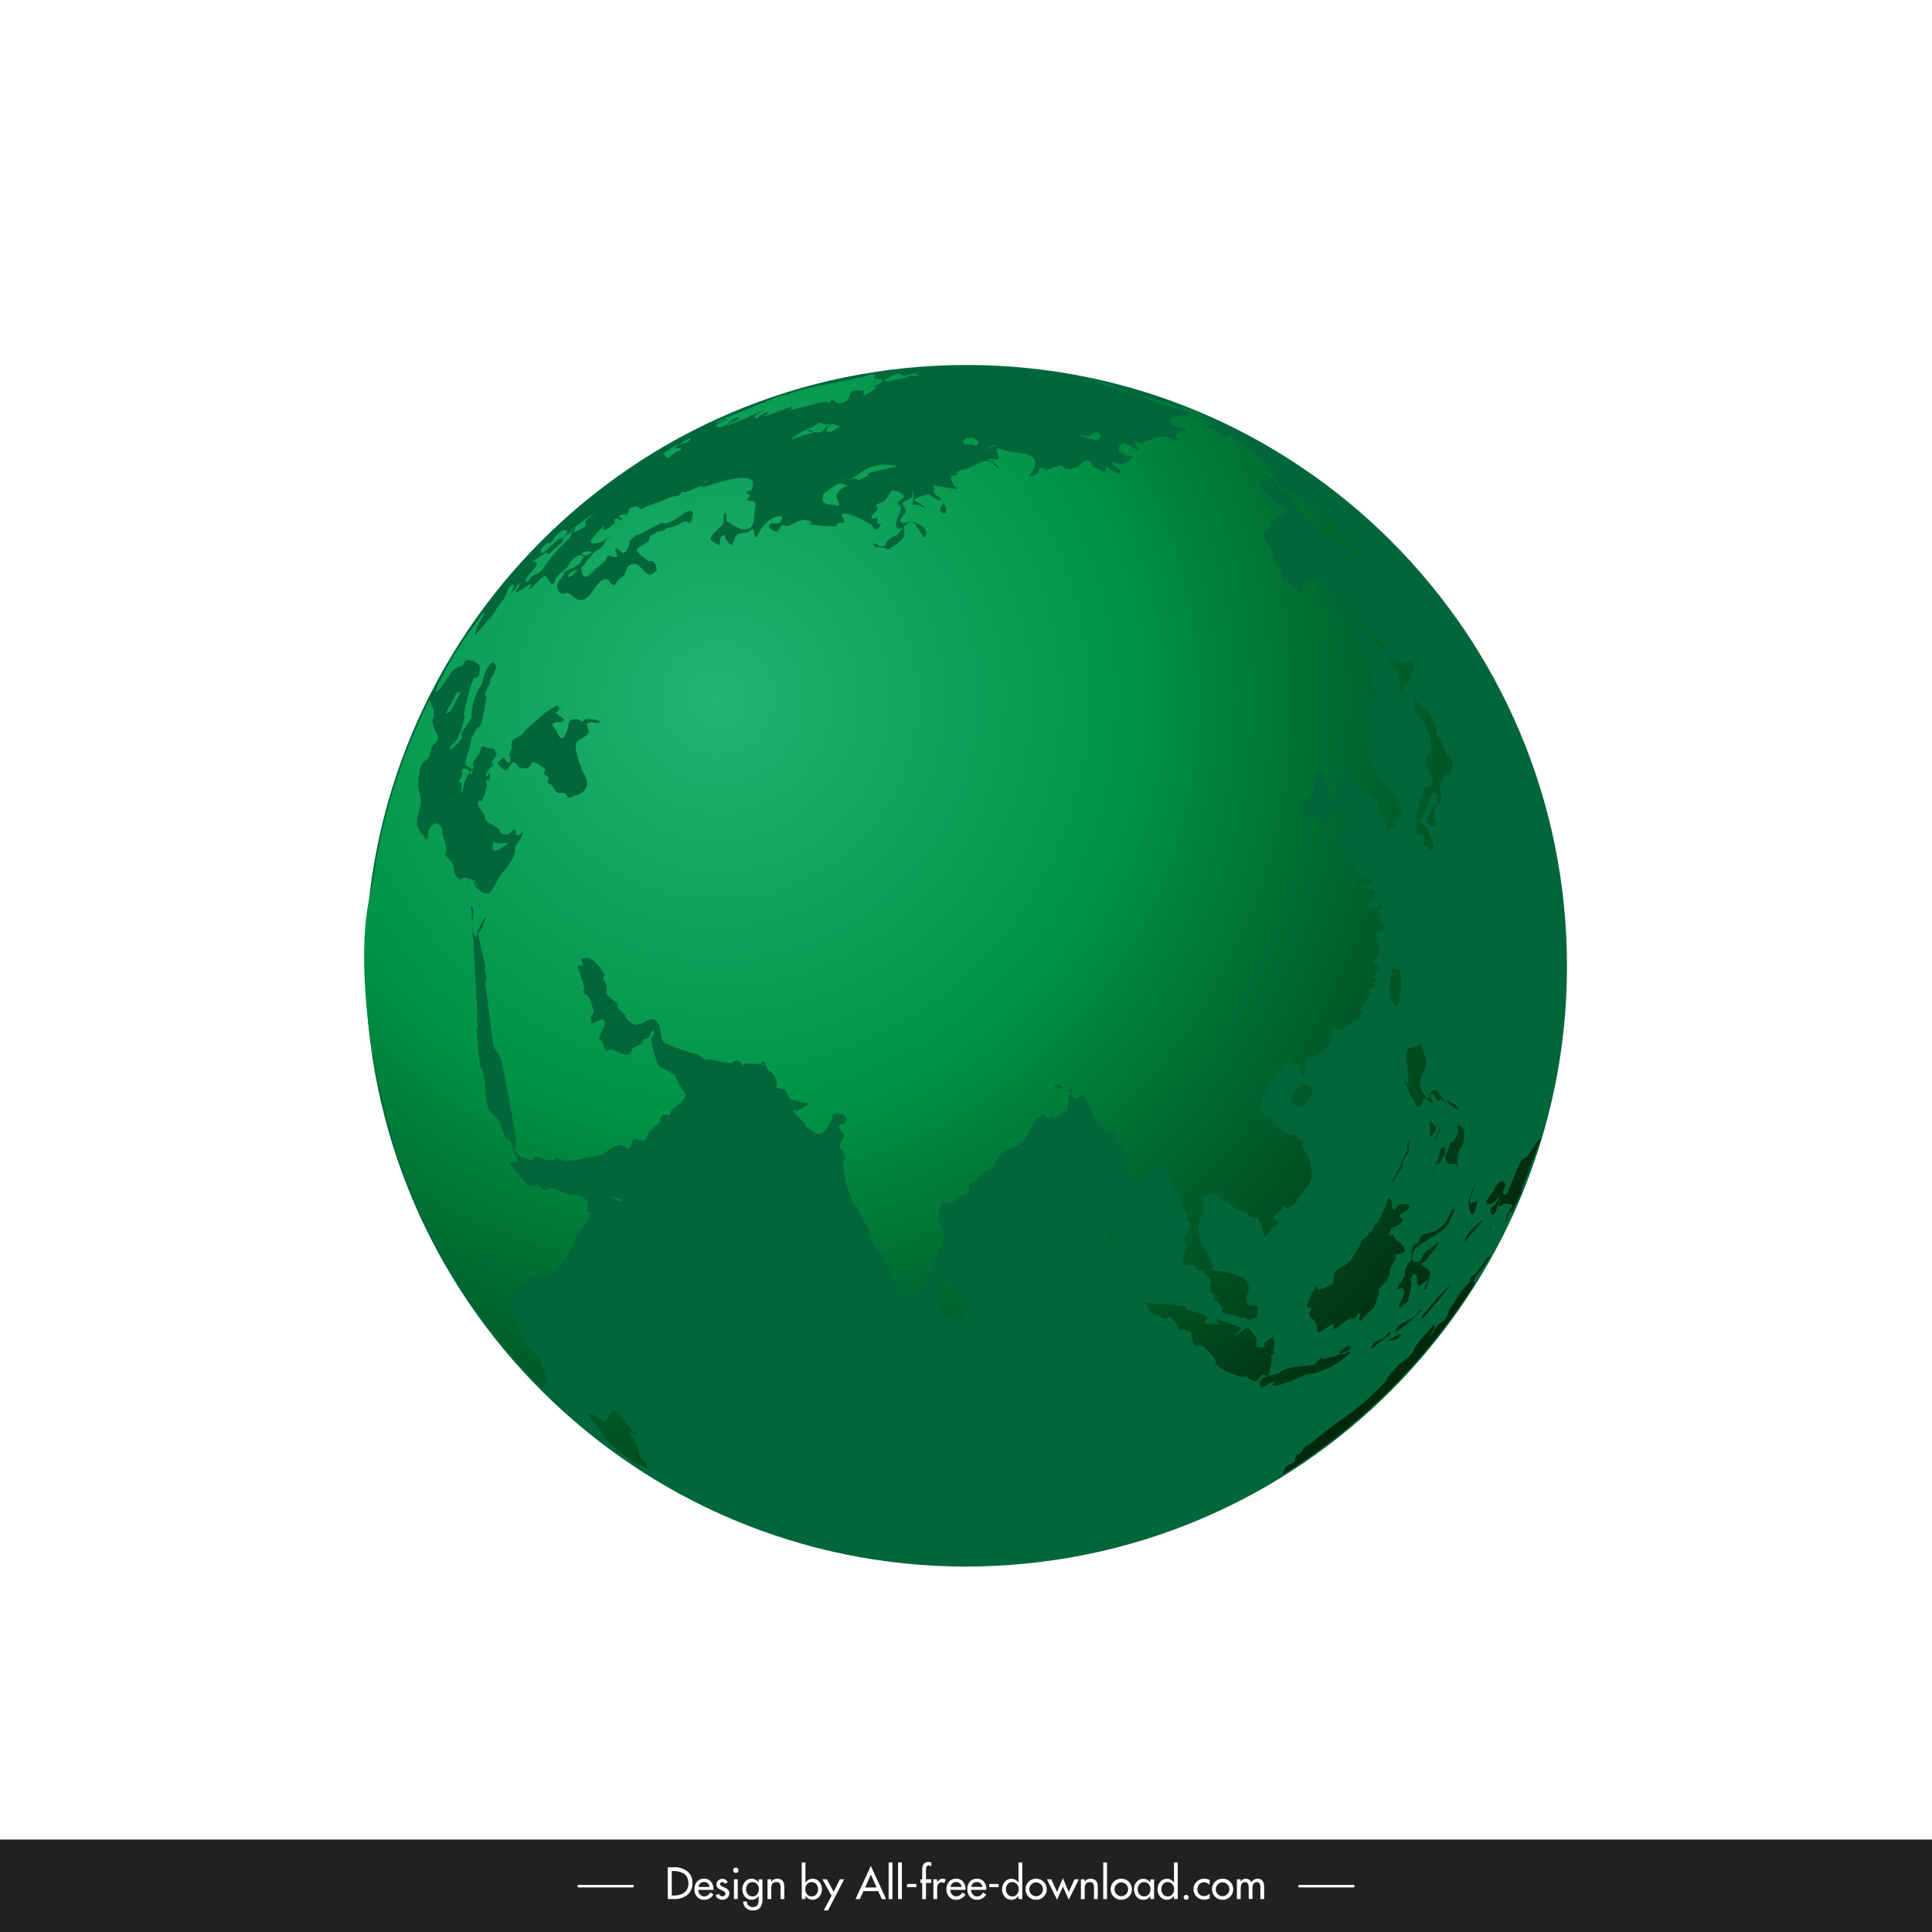 <svg id="Layer_1" data-name="Layer 1" xmlns="http://www.w3.org/2000/svg" xmlns:xlink="http://www.w3.org/1999/xlink" viewBox="0 0 1024 1024"><defs><style>.cls-1{fill:#fff;}.cls-2{fill:#212121;}.cls-3{fill:#01673a;}.cls-4{fill:url(#radial-gradient);}.cls-5{fill:url(#radial-gradient-2);}.cls-6{fill:url(#radial-gradient-3);}.cls-7{fill:url(#radial-gradient-4);}.cls-8{fill:url(#radial-gradient-5);}.cls-9{fill:url(#radial-gradient-6);}.cls-10{fill:url(#radial-gradient-7);}.cls-11{fill:url(#radial-gradient-8);}.cls-12{fill:url(#radial-gradient-9);}.cls-13{fill:url(#radial-gradient-10);}.cls-14{fill:url(#radial-gradient-11);}.cls-15{fill:url(#radial-gradient-12);}.cls-16{fill:url(#radial-gradient-13);}.cls-17{fill:url(#radial-gradient-14);}.cls-18{fill:url(#radial-gradient-15);}.cls-19{fill:url(#radial-gradient-16);}.cls-20{fill:url(#radial-gradient-17);}.cls-21{fill:url(#radial-gradient-18);}.cls-22{fill:url(#radial-gradient-19);}.cls-23{fill:url(#radial-gradient-20);}.cls-24{fill:url(#radial-gradient-21);}.cls-25{fill:url(#radial-gradient-22);}.cls-26{fill:url(#radial-gradient-23);}.cls-27{fill:url(#radial-gradient-24);}.cls-28{fill:url(#radial-gradient-25);}.cls-29{fill:url(#radial-gradient-26);}.cls-30{fill:url(#radial-gradient-27);}.cls-31{fill:url(#radial-gradient-28);}.cls-32{fill:url(#radial-gradient-29);}.cls-33{fill:url(#radial-gradient-30);}.cls-34{fill:url(#radial-gradient-31);}.cls-35{fill:url(#radial-gradient-32);}.cls-36{fill:url(#radial-gradient-33);}.cls-37{fill:url(#radial-gradient-34);}.cls-38{fill:url(#radial-gradient-35);}.cls-39{fill:url(#radial-gradient-36);}.cls-40{fill:url(#radial-gradient-37);}.cls-41{fill:url(#radial-gradient-38);}.cls-42{fill:url(#radial-gradient-39);}.cls-43{fill:url(#radial-gradient-40);}.cls-44{fill:url(#radial-gradient-41);}.cls-45{fill:url(#radial-gradient-42);}.cls-46{fill:url(#radial-gradient-43);}.cls-47{fill:url(#radial-gradient-44);}.cls-48{fill:url(#radial-gradient-45);}.cls-49{fill:url(#radial-gradient-46);}.cls-50{fill:url(#radial-gradient-47);}.cls-51{fill:url(#radial-gradient-48);}.cls-52{fill:url(#radial-gradient-49);}.cls-53{fill:url(#radial-gradient-50);}.cls-54{fill:url(#radial-gradient-51);}.cls-55{fill:url(#radial-gradient-52);}.cls-56{fill:url(#radial-gradient-53);}.cls-57{fill:url(#radial-gradient-54);}.cls-58{fill:url(#radial-gradient-55);}.cls-59{fill:url(#radial-gradient-56);}.cls-60{fill:url(#radial-gradient-57);}.cls-61{fill:url(#radial-gradient-58);}.cls-62{fill:url(#radial-gradient-59);}.cls-63{fill:url(#radial-gradient-60);}.cls-64{fill:url(#radial-gradient-61);}.cls-65{fill:url(#radial-gradient-62);}.cls-66{fill:url(#radial-gradient-63);}.cls-67{fill:url(#radial-gradient-64);}.cls-68{fill:url(#radial-gradient-65);}.cls-69{fill:url(#radial-gradient-66);}.cls-70{fill:url(#radial-gradient-67);}.cls-71{fill:url(#radial-gradient-68);}.cls-72{fill:url(#radial-gradient-69);}.cls-73{fill:url(#radial-gradient-70);}.cls-74{fill:url(#radial-gradient-71);}.cls-75{fill:url(#radial-gradient-72);}.cls-76{fill:url(#radial-gradient-73);}.cls-77{fill:url(#radial-gradient-74);}.cls-78{fill:url(#radial-gradient-75);}.cls-79{fill:url(#radial-gradient-76);}.cls-80{fill:url(#radial-gradient-77);}.cls-81{fill:url(#radial-gradient-78);}.cls-82{fill:url(#radial-gradient-79);}.cls-83{fill:url(#radial-gradient-80);}</style><radialGradient id="radial-gradient" cx="182.1" cy="-599.92" r="425.85" gradientTransform="translate(177.75 1179.61) rotate(-2.84) scale(1.33)" gradientUnits="userSpaceOnUse"><stop offset="0" stop-color="#22b573"/><stop offset="0.4" stop-color="#009245"/><stop offset="1" stop-color="#001300"/></radialGradient><radialGradient id="radial-gradient-2" cx="182.2" cy="-600.09" r="425.21" xlink:href="#radial-gradient"/><radialGradient id="radial-gradient-3" cx="182.18" cy="-599.97" r="425.58" xlink:href="#radial-gradient"/><radialGradient id="radial-gradient-4" cx="182.22" cy="-600.01" r="425.38" xlink:href="#radial-gradient"/><radialGradient id="radial-gradient-5" cx="182.17" cy="-600.13" r="425.29" xlink:href="#radial-gradient"/><radialGradient id="radial-gradient-6" cx="182.2" cy="-600.04" r="425.38" xlink:href="#radial-gradient"/><radialGradient id="radial-gradient-7" cx="182.19" cy="-600.06" r="425.38" xlink:href="#radial-gradient"/><radialGradient id="radial-gradient-8" cx="182.2" cy="-600.05" r="425.34" xlink:href="#radial-gradient"/><radialGradient id="radial-gradient-9" cx="182.26" cy="-599.97" r="425.33" xlink:href="#radial-gradient"/><radialGradient id="radial-gradient-10" cx="183.12" cy="-600.05" r="423.43" xlink:href="#radial-gradient"/><radialGradient id="radial-gradient-11" cx="182.12" cy="-599.98" r="425.62" xlink:href="#radial-gradient"/><radialGradient id="radial-gradient-12" cx="182.26" cy="-600.11" r="425.15" xlink:href="#radial-gradient"/><radialGradient id="radial-gradient-13" cx="182.17" cy="-600.05" r="425.45" xlink:href="#radial-gradient"/><radialGradient id="radial-gradient-14" cx="182.2" cy="-600.34" r="424.24" xlink:href="#radial-gradient"/><radialGradient id="radial-gradient-15" cx="182.2" cy="-600.04" r="425.39" xlink:href="#radial-gradient"/><radialGradient id="radial-gradient-16" cx="182.19" cy="-600.14" r="425.31" xlink:href="#radial-gradient"/><radialGradient id="radial-gradient-17" cx="198.19" cy="-686.63" r="0.25" xlink:href="#radial-gradient"/><radialGradient id="radial-gradient-18" cx="182.21" cy="-600.34" r="424.4" xlink:href="#radial-gradient"/><radialGradient id="radial-gradient-19" cx="182.15" cy="-600.24" r="424.8" xlink:href="#radial-gradient"/><radialGradient id="radial-gradient-20" cx="182.2" cy="-600.23" r="424.48" xlink:href="#radial-gradient"/><radialGradient id="radial-gradient-21" cx="182.19" cy="-600.05" r="425.35" xlink:href="#radial-gradient"/><radialGradient id="radial-gradient-22" cx="182.22" cy="-600.07" r="425.28" xlink:href="#radial-gradient"/><radialGradient id="radial-gradient-23" cx="182.21" cy="-600.08" r="425.24" xlink:href="#radial-gradient"/><radialGradient id="radial-gradient-24" cx="182.21" cy="-600.02" r="425.52" xlink:href="#radial-gradient"/><radialGradient id="radial-gradient-25" cx="182.22" cy="-600.05" r="425.41" xlink:href="#radial-gradient"/><radialGradient id="radial-gradient-26" cx="182.18" cy="-600.04" r="425.3" xlink:href="#radial-gradient"/><radialGradient id="radial-gradient-27" cx="182.22" cy="-600.07" r="425.4" xlink:href="#radial-gradient"/><radialGradient id="radial-gradient-28" cx="182.15" cy="-600.05" r="425.46" xlink:href="#radial-gradient"/><radialGradient id="radial-gradient-29" cx="182.12" cy="-600.01" r="425.02" xlink:href="#radial-gradient"/><radialGradient id="radial-gradient-30" cx="182.11" cy="-600.04" r="425.52" xlink:href="#radial-gradient"/><radialGradient id="radial-gradient-31" cx="182.22" cy="-600.04" r="425.45" xlink:href="#radial-gradient"/><radialGradient id="radial-gradient-32" cx="182.41" cy="-600.05" r="426.25" xlink:href="#radial-gradient"/><radialGradient id="radial-gradient-33" cx="182.2" cy="-600.04" r="425.38" xlink:href="#radial-gradient"/><radialGradient id="radial-gradient-34" cx="182.17" cy="-600.04" r="425.25" xlink:href="#radial-gradient"/><radialGradient id="radial-gradient-35" cx="182.18" cy="-600.03" r="425.26" xlink:href="#radial-gradient"/><radialGradient id="radial-gradient-36" cx="182.23" cy="-600.05" r="425.33" xlink:href="#radial-gradient"/><radialGradient id="radial-gradient-37" cx="182.06" cy="-600.04" r="425.58" xlink:href="#radial-gradient"/><radialGradient id="radial-gradient-38" cx="182.32" cy="-600.02" r="425.2" xlink:href="#radial-gradient"/><radialGradient id="radial-gradient-39" cx="182.72" cy="-600.14" r="424.88" xlink:href="#radial-gradient"/><radialGradient id="radial-gradient-40" cx="182.2" cy="-600.05" r="425.37" xlink:href="#radial-gradient"/><radialGradient id="radial-gradient-41" cx="182.31" cy="-600.07" r="425.26" xlink:href="#radial-gradient"/><radialGradient id="radial-gradient-42" cx="182.14" cy="-600.05" r="425.44" xlink:href="#radial-gradient"/><radialGradient id="radial-gradient-43" cx="182.11" cy="-600.07" r="425.49" xlink:href="#radial-gradient"/><radialGradient id="radial-gradient-44" cx="182.4" cy="-600.05" r="425.2" xlink:href="#radial-gradient"/><radialGradient id="radial-gradient-45" cx="182.3" cy="-599.82" r="424.95" xlink:href="#radial-gradient"/><radialGradient id="radial-gradient-46" cx="182.16" cy="-600.04" r="425.42" xlink:href="#radial-gradient"/><radialGradient id="radial-gradient-47" cx="182.22" cy="-600.13" r="425.41" xlink:href="#radial-gradient"/><radialGradient id="radial-gradient-48" cx="182.65" cy="-599.92" r="424.81" xlink:href="#radial-gradient"/><radialGradient id="radial-gradient-49" cx="182.21" cy="-600.02" r="425.35" xlink:href="#radial-gradient"/><radialGradient id="radial-gradient-50" cx="182.2" cy="-600.04" r="425.38" xlink:href="#radial-gradient"/><radialGradient id="radial-gradient-51" cx="182.18" cy="-600" r="425.31" xlink:href="#radial-gradient"/><radialGradient id="radial-gradient-52" cx="182.24" cy="-600.01" r="425.31" xlink:href="#radial-gradient"/><radialGradient id="radial-gradient-53" cx="453.89" cy="-390.92" r="0.32" xlink:href="#radial-gradient"/><radialGradient id="radial-gradient-54" cx="182.21" cy="-600.04" r="425.35" xlink:href="#radial-gradient"/><radialGradient id="radial-gradient-55" cx="181.99" cy="-600.13" r="425.62" xlink:href="#radial-gradient"/><radialGradient id="radial-gradient-56" cx="182.21" cy="-600.02" r="425.34" xlink:href="#radial-gradient"/><radialGradient id="radial-gradient-57" cx="182.46" cy="-599.79" r="424.94" xlink:href="#radial-gradient"/><radialGradient id="radial-gradient-58" cx="182.25" cy="-600.07" r="425.35" xlink:href="#radial-gradient"/><radialGradient id="radial-gradient-59" cx="182.36" cy="-599.99" r="425.2" xlink:href="#radial-gradient"/><radialGradient id="radial-gradient-60" cx="182.19" cy="-600.16" r="425.46" xlink:href="#radial-gradient"/><radialGradient id="radial-gradient-61" cx="182.47" cy="-600.07" r="425.16" xlink:href="#radial-gradient"/><radialGradient id="radial-gradient-62" cx="182.23" cy="-600.06" r="425.35" xlink:href="#radial-gradient"/><radialGradient id="radial-gradient-63" cx="182.42" cy="-600" r="425.13" xlink:href="#radial-gradient"/><radialGradient id="radial-gradient-64" cx="181.36" cy="-600.16" r="426.22" xlink:href="#radial-gradient"/><radialGradient id="radial-gradient-65" cx="178.64" cy="-600.74" r="429.28" xlink:href="#radial-gradient"/><radialGradient id="radial-gradient-66" cx="182.41" cy="-600.14" r="425.29" xlink:href="#radial-gradient"/><radialGradient id="radial-gradient-67" cx="182.2" cy="-600.09" r="425.41" xlink:href="#radial-gradient"/><radialGradient id="radial-gradient-68" cx="182.16" cy="-599.9" r="425.3" xlink:href="#radial-gradient"/><radialGradient id="radial-gradient-69" cx="182.23" cy="-599.99" r="425.31" xlink:href="#radial-gradient"/><radialGradient id="radial-gradient-70" cx="182.97" cy="-608.17" r="431.16" xlink:href="#radial-gradient"/><radialGradient id="radial-gradient-71" cx="182.12" cy="-600" r="425.4" xlink:href="#radial-gradient"/><radialGradient id="radial-gradient-72" cx="182.23" cy="-600.27" r="425.53" xlink:href="#radial-gradient"/><radialGradient id="radial-gradient-73" cx="182.04" cy="-600.08" r="425.53" xlink:href="#radial-gradient"/><radialGradient id="radial-gradient-74" cx="182.46" cy="-600.34" r="425.4" xlink:href="#radial-gradient"/><radialGradient id="radial-gradient-75" cx="182.95" cy="-600.28" r="424.92" xlink:href="#radial-gradient"/><radialGradient id="radial-gradient-76" cx="182.2" cy="-600.04" r="425.37" xlink:href="#radial-gradient"/><radialGradient id="radial-gradient-77" cx="180.25" cy="-600.62" r="427.51" xlink:href="#radial-gradient"/><radialGradient id="radial-gradient-78" cx="182.1" cy="-600.08" r="425.49" xlink:href="#radial-gradient"/><radialGradient id="radial-gradient-79" cx="182.2" cy="-600.05" r="425.38" xlink:href="#radial-gradient"/><radialGradient id="radial-gradient-80" cx="182.2" cy="-600.04" r="425.37" xlink:href="#radial-gradient"/></defs><title>Earth 03</title><rect class="cls-1" width="1024" height="1024"/><rect class="cls-2" y="975" width="1024" height="49"/><path class="cls-1" d="M353.93,989.68h3.52a10.52,10.52,0,0,1,6.83,2.17A7.43,7.43,0,0,1,367,998a7.71,7.71,0,0,1-2.68,6.33,10.6,10.6,0,0,1-6.92,2.19h-3.45Zm2.12,15h.74a14.69,14.69,0,0,0,3.11-.32,7.15,7.15,0,0,0,2.56-1.1,5.72,5.72,0,0,0,1.75-2,6.58,6.58,0,0,0,.65-3.07,6.86,6.86,0,0,0-.64-3.1,4.93,4.93,0,0,0-1.79-2,8.47,8.47,0,0,0-2.54-1.08,13.4,13.4,0,0,0-3.1-.33h-.74Z"/><path fill ="white" class="cls-1" d="M370.09,1001.65a3.94,3.94,0,0,0,.9,2.45,2.88,2.88,0,0,0,2.28,1,3.1,3.1,0,0,0,1.81-.5,5.07,5.07,0,0,0,1.34-1.54l1.72,1a5.52,5.52,0,0,1-4.89,2.86,4.84,4.84,0,0,1-3.79-1.57,5.75,5.75,0,0,1-1.4-3.93,6.13,6.13,0,0,1,1.33-4.08,4.69,4.69,0,0,1,3.81-1.56,4.43,4.43,0,0,1,3.68,1.56,6.21,6.21,0,0,1,1.26,4v.31Zm6-1.52a3.13,3.13,0,0,0-.94-1.91,2.77,2.77,0,0,0-2-.71,3.24,3.24,0,0,0-1.09.19,2.76,2.76,0,0,0-.9.55,3.19,3.19,0,0,0-.66.84,3.1,3.1,0,0,0-.34,1Z"/><path class="cls-1" d="M384.11,998.48a1.43,1.43,0,0,0-1.35-.92,1.13,1.13,0,0,0-.77.3,1,1,0,0,0-.08,1.41,3,3,0,0,0,.71.52l.45.21c.11.06.28.14.52.24a1.53,1.53,0,0,0,.32.13l.2.09a5.7,5.7,0,0,1,1.78,1.19,2.46,2.46,0,0,1,.66,1.79,3.2,3.2,0,0,1-1.09,2.48,3.53,3.53,0,0,1-2.54,1,4.09,4.09,0,0,1-1.17-.17,4,4,0,0,1-1.06-.47,3.7,3.7,0,0,1-.85-.73,3.22,3.22,0,0,1-.57-1l1.73-.78a2.19,2.19,0,0,0,1.92,1.34,1.51,1.51,0,0,0,.87-.26,1.56,1.56,0,0,0,.6-.65,1.18,1.18,0,0,0,.08-.85,1.56,1.56,0,0,0-.7-.86l-2-1a7.12,7.12,0,0,1-.9-.54,2.92,2.92,0,0,1-.63-.56,2.28,2.28,0,0,1-.38-.68,2.75,2.75,0,0,1-.12-.86,2.88,2.88,0,0,1,.9-2.15,3.18,3.18,0,0,1,5.09.94Z"/><path class="cls-1" d="M391.39,991.29a1.28,1.28,0,0,1-.4,1,1.44,1.44,0,0,1-2,0,1.28,1.28,0,0,1-.41-1,1.39,1.39,0,0,1,.41-1,1.41,1.41,0,0,1,2,0A1.38,1.38,0,0,1,391.39,991.29Zm-.38,15.26h-2V996.07h2Z"/><path class="cls-1" d="M404.13,1006.35a8,8,0,0,1-1.13,4.59c-.76,1.07-2.09,1.61-4,1.61a5.24,5.24,0,0,1-3.66-1.28,4.59,4.59,0,0,1-1.44-3.47h2a2.78,2.78,0,0,0,.87,2.19,3.34,3.34,0,0,0,2.29.77,2.61,2.61,0,0,0,2.38-1,5.34,5.34,0,0,0,.63-2.84v-2h0a4.52,4.52,0,0,1-1.56,1.46,4,4,0,0,1-2,.53,4.53,4.53,0,0,1-3.7-1.63,6.13,6.13,0,0,1-1.35-4,5.71,5.71,0,0,1,1.37-3.85,4.46,4.46,0,0,1,3.59-1.63,4.16,4.16,0,0,1,3.67,2.1h0v-1.8h2Zm-5.35-1.23a3.08,3.08,0,0,0,2.51-1.1,4.13,4.13,0,0,0,.92-2.7,4,4,0,0,0-.92-2.67,3.1,3.1,0,0,0-2.51-1.09,3,3,0,0,0-2.43,1.12,4,4,0,0,0-.9,2.64,4.09,4.09,0,0,0,.9,2.68A3,3,0,0,0,398.78,1005.12Z"/><path class="cls-1" d="M408.79,997.49h0a3,3,0,0,1,1.3-1.28,4,4,0,0,1,1.87-.44,4.59,4.59,0,0,1,1.76.3,2.93,2.93,0,0,1,1.16.91,3.56,3.56,0,0,1,.63,1.42,8.42,8.42,0,0,1,.2,1.91v6.24h-2v-6a4.38,4.38,0,0,0-.45-2.26,2,2,0,0,0-1.87-.73,3.18,3.18,0,0,0-.88.1,1.74,1.74,0,0,0-.63.29,2.37,2.37,0,0,0-.46.43,4.7,4.7,0,0,0-.33.55,2,2,0,0,0-.13.39c0,.17-.07.34-.1.51a4.34,4.34,0,0,0-.07.52c0,.17,0,.31,0,.4v5.8h-2V996.07h2Z"/><path class="cls-1" d="M424.91,987.13h2v10.69H427a4.26,4.26,0,0,1,3.68-2.05,4.46,4.46,0,0,1,3.58,1.63,5.71,5.71,0,0,1,1.37,3.85,6.13,6.13,0,0,1-1.35,4,4.53,4.53,0,0,1-3.7,1.63,3.93,3.93,0,0,1-2-.53,4.47,4.47,0,0,1-1.57-1.46h-.05v1.63h-2Zm5.25,18a3.06,3.06,0,0,0,2.5-1.1,4.08,4.08,0,0,0,.92-2.7,4,4,0,0,0-.92-2.67,3.08,3.08,0,0,0-2.5-1.09,3,3,0,0,0-2.44,1.12,4,4,0,0,0-.9,2.64,4.09,4.09,0,0,0,.9,2.68A3,3,0,0,0,430.16,1005.12Z"/><path class="cls-1" d="M435.9,996.07h2.37l3.56,6.65,3.31-6.65h2.28l-8.54,16.48h-2.3l4.15-7.79Z"/><path class="cls-1" d="M457.66,1002.32l-1.94,4.23h-2.28L461.56,989l8.11,17.58H467.4l-1.94-4.23Zm3.9-8.75-3,6.83h6.05Z"/><path class="cls-1" d="M473,1006.55h-2V987.13h2Z"/><path class="cls-1" d="M478,1006.55h-2V987.13h2Z"/><path class="cls-1" d="M485.7,998.54v1.68h-4.94v-1.68Z"/><path class="cls-1" d="M493.58,989.16a4,4,0,0,0-1.34-.42,1.06,1.06,0,0,0-.95.41,2.6,2.6,0,0,0-.41,1c0,.3-.07.53-.08.71s0,.41,0,.7v4.49h2.79V998h-2.79v8.59h-2V998h-.92v-1.89h.92V991q0-4.12,3.41-4.12a3.76,3.76,0,0,1,1.41.27Z"/><path class="cls-1" d="M496.72,997.78h.06a3.29,3.29,0,0,1,1.13-1.47,2.92,2.92,0,0,1,1.76-.54,3.18,3.18,0,0,1,1.67.51l-.93,1.84a1.78,1.78,0,0,0-1.24-.43,2,2,0,0,0-2.07,1.25,5.71,5.71,0,0,0-.31,1.16,10,10,0,0,0-.07,1.31v5.14h-2V996.07h2Z"/><path class="cls-1" d="M503.68,1001.65a3.94,3.94,0,0,0,.9,2.45,2.88,2.88,0,0,0,2.28,1,3.13,3.13,0,0,0,1.82-.5,5.35,5.35,0,0,0,1.34-1.54l1.71,1a5.52,5.52,0,0,1-4.89,2.86,4.85,4.85,0,0,1-3.79-1.57,5.75,5.75,0,0,1-1.4-3.93,6.13,6.13,0,0,1,1.34-4.08,4.68,4.68,0,0,1,3.8-1.56,4.42,4.42,0,0,1,3.68,1.56,6.21,6.21,0,0,1,1.26,4v.31Zm6-1.52a3.08,3.08,0,0,0-.94-1.91,2.77,2.77,0,0,0-2-.71,3.24,3.24,0,0,0-1.09.19,2.76,2.76,0,0,0-.9.55,3.15,3.15,0,0,0-.65.84,3.38,3.38,0,0,0-.36,1Z"/><path class="cls-1" d="M514.68,1001.65a4,4,0,0,0,.91,2.45,2.85,2.85,0,0,0,2.27,1,3.07,3.07,0,0,0,1.81-.5,5.09,5.09,0,0,0,1.35-1.54l1.71,1a5.56,5.56,0,0,1-2,2.1,5.5,5.5,0,0,1-2.85.76,4.85,4.85,0,0,1-3.79-1.57,5.74,5.74,0,0,1-1.39-3.93,6.17,6.17,0,0,1,1.32-4.08,4.71,4.71,0,0,1,3.82-1.56,4.41,4.41,0,0,1,3.67,1.56,6.21,6.21,0,0,1,1.26,4v.31Zm6-1.52a3.12,3.12,0,0,0-.93-1.91,2.8,2.8,0,0,0-2-.71,3.26,3.26,0,0,0-1.1.19,2.76,2.76,0,0,0-.9.55,3.19,3.19,0,0,0-.66.84,3.36,3.36,0,0,0-.35,1Z"/><path class="cls-1" d="M529.29,998.54v1.68h-4.93v-1.68Z"/><path class="cls-1" d="M539.82,1004.92h-.05a4.47,4.47,0,0,1-1.57,1.46,3.93,3.93,0,0,1-2,.53,4.53,4.53,0,0,1-3.7-1.63,6.13,6.13,0,0,1-1.35-4,5.66,5.66,0,0,1,1.37-3.85,4.46,4.46,0,0,1,3.58-1.63,4.26,4.26,0,0,1,3.68,2.05h.05V987.13h2v19.42h-2Zm-3.32.2a3.06,3.06,0,0,0,2.5-1.1,4.08,4.08,0,0,0,.93-2.7,4,4,0,0,0-.93-2.67,3.08,3.08,0,0,0-2.5-1.09,3,3,0,0,0-2.43,1.12,4,4,0,0,0-.91,2.64,4,4,0,0,0,.91,2.68A3,3,0,0,0,536.5,1005.12Z"/><path class="cls-1" d="M545.15,997.37a5.59,5.59,0,0,1,4-1.6,5.5,5.5,0,0,1,4,1.6,5.61,5.61,0,0,1,0,7.93,5.43,5.43,0,0,1-4,1.61,5.51,5.51,0,0,1-4-1.61,5.69,5.69,0,0,1,0-7.93Zm.41,4a3.66,3.66,0,0,0,1.06,2.57,3.39,3.39,0,0,0,2.55,1.08,3.46,3.46,0,0,0,2.55-1.08,3.66,3.66,0,0,0,1.06-2.57,3.59,3.59,0,0,0-1.06-2.57,3.46,3.46,0,0,0-2.55-1.08,3.39,3.39,0,0,0-2.55,1.08A3.59,3.59,0,0,0,545.56,1001.34Z"/><path class="cls-1" d="M560.26,1002.75l3.1-7.25,3.1,7.25,3.06-6.68h2.3l-5.36,10.84-3.1-7-3.1,7-5.36-10.84h2.3Z"/><path class="cls-1" d="M574.87,997.49h0a3,3,0,0,1,1.31-1.28,3.94,3.94,0,0,1,1.87-.44,4.54,4.54,0,0,1,1.75.3A2.93,2.93,0,0,1,581,997a3.57,3.57,0,0,1,.64,1.42,8.46,8.46,0,0,1,.19,1.91v6.24h-2v-6a4.38,4.38,0,0,0-.45-2.26,2,2,0,0,0-1.88-.73,3.15,3.15,0,0,0-.87.1,1.82,1.82,0,0,0-.63.29,2.06,2.06,0,0,0-.45.43,3,3,0,0,0-.34.55,2,2,0,0,0-.12.39c0,.17-.07.34-.11.51s-.05.34-.07.52,0,.31,0,.4v5.8h-2V996.07h2Z"/><path class="cls-1" d="M586.74,1006.55h-2V987.13h2Z"/><path class="cls-1" d="M590.3,997.37a5.59,5.59,0,0,1,4-1.6,5.48,5.48,0,0,1,4,1.6,5.59,5.59,0,0,1,0,7.93,5.41,5.41,0,0,1-4,1.61,5.51,5.51,0,0,1-4-1.61,5.66,5.66,0,0,1,0-7.93Zm.41,4a3.66,3.66,0,0,0,1.06,2.57,3.54,3.54,0,0,0,5.09,0,3.62,3.62,0,0,0,1.06-2.57,3.55,3.55,0,0,0-1.06-2.57,3.54,3.54,0,0,0-5.09,0A3.59,3.59,0,0,0,590.71,1001.34Z"/><path class="cls-1" d="M611.69,1006.55h-2v-1.63h0a4.14,4.14,0,0,1-3.59,2,4.61,4.61,0,0,1-3.7-1.63,6.18,6.18,0,0,1-1.34-4,5.66,5.66,0,0,1,1.37-3.85,4.49,4.49,0,0,1,3.61-1.63,4.24,4.24,0,0,1,3.65,2.05h0v-1.75h2Zm-5.34-1.43a3.06,3.06,0,0,0,2.5-1.1,4.08,4.08,0,0,0,.92-2.7,4,4,0,0,0-.92-2.67,3.08,3.08,0,0,0-2.5-1.09,3,3,0,0,0-2.43,1.12,4,4,0,0,0-.9,2.64,4.09,4.09,0,0,0,.9,2.68A3,3,0,0,0,606.35,1005.12Z"/><path class="cls-1" d="M622.2,1004.92h-.05a4.52,4.52,0,0,1-1.56,1.46,4,4,0,0,1-2,.53,4.49,4.49,0,0,1-3.68-1.63,6.09,6.09,0,0,1-1.36-4,5.71,5.71,0,0,1,1.37-3.85,4.46,4.46,0,0,1,3.59-1.63,4.25,4.25,0,0,1,3.67,2.05h.05V987.13h2v19.42h-2Zm-3.32.2a3.06,3.06,0,0,0,2.5-1.1,4.08,4.08,0,0,0,.93-2.7,4,4,0,0,0-.93-2.67,3.08,3.08,0,0,0-2.5-1.09,3,3,0,0,0-2.43,1.12,4,4,0,0,0-.91,2.64,4.1,4.1,0,0,0,.91,2.68A3,3,0,0,0,618.88,1005.12Z"/><path class="cls-1" d="M630,1005.61a1.26,1.26,0,0,1-.38.92,1.28,1.28,0,0,1-.93.38,1.26,1.26,0,0,1-.92-.38,1.26,1.26,0,0,1,0-1.82,1.21,1.21,0,0,1,.92-.4,1.23,1.23,0,0,1,.93.4A1.25,1.25,0,0,1,630,1005.61Z"/><path class="cls-1" d="M641.13,999.06a3.94,3.94,0,0,0-3-1.42,3.31,3.31,0,0,0-2.5,1.1,3.72,3.72,0,0,0-1,2.58,3.61,3.61,0,0,0,1,2.66,3.57,3.57,0,0,0,2.63,1,3.81,3.81,0,0,0,2.89-1.39v2.57a6,6,0,0,1-2.91.7,5.6,5.6,0,0,1-4-1.59,5.17,5.17,0,0,1-1.65-3.91,5.42,5.42,0,0,1,1.65-4,5.69,5.69,0,0,1,4.12-1.6,5.31,5.31,0,0,1,2.8.69Z"/><path class="cls-1" d="M644,997.37a5.59,5.59,0,0,1,4-1.6,5.5,5.5,0,0,1,4,1.6,5.61,5.61,0,0,1,0,7.93,5.43,5.43,0,0,1-4,1.61,5.51,5.51,0,0,1-4-1.61,5.66,5.66,0,0,1,0-7.93Zm.41,4a3.62,3.62,0,0,0,1.06,2.57A3.39,3.39,0,0,0,648,1005a3.43,3.43,0,0,0,2.54-1.08,3.62,3.62,0,0,0,1.06-2.57,3.55,3.55,0,0,0-1.06-2.57,3.43,3.43,0,0,0-2.54-1.08,3.39,3.39,0,0,0-2.55,1.08A3.55,3.55,0,0,0,644.4,1001.34Z"/><path class="cls-1" d="M657.45,997.4h0a3.57,3.57,0,0,1,1.21-1.17,2.87,2.87,0,0,1,1.58-.46,3.35,3.35,0,0,1,3.05,1.85,3.7,3.7,0,0,1,1.37-1.35,3.59,3.59,0,0,1,1.87-.5c2.34,0,3.5,1.5,3.5,4.52v6.26h-2v-5.93c0-.27,0-.53,0-.79a3.77,3.77,0,0,0-.13-.76,2.75,2.75,0,0,0-.27-.69,1.87,1.87,0,0,0-.5-.56,1.79,1.79,0,0,0-1-.26,2.06,2.06,0,0,0-1.08.26,2,2,0,0,0-.67.62,3,3,0,0,0-.37.93,7.47,7.47,0,0,0-.17,1c0,.3,0,.65,0,1v5.14h-2V1001c0-.35,0-.65,0-.89a6.7,6.7,0,0,0-.14-.9,2.3,2.3,0,0,0-.29-.85,1.86,1.86,0,0,0-.56-.56,1.74,1.74,0,0,0-.93-.24,1.88,1.88,0,0,0-2,1.34,5.61,5.61,0,0,0-.27,1.19,10.11,10.11,0,0,0-.07,1.32v5.14h-2V996.07h2Z"/><path class="cls-1" d="M306.65,1000.37h28.71a.67.67,0,0,0,0-1.33H306.65a.67.67,0,0,0,0,1.33Z"/><path class="cls-1" d="M688.64,1000.37h28.71a.67.67,0,0,0,0-1.33H688.64a.67.67,0,0,0,0,1.33Z"/><path class="cls-3" d="M830.14,496.08c8.73,175.65-126.58,325.11-302.23,333.83S202.81,703.32,194.09,527.67,320.67,202.58,496.31,193.85,821.42,320.45,830.14,496.08Z"/><path class="cls-4" d="M507.89,233.09c1.08.11,4.34.21,3.25.32a19.37,19.37,0,0,1-3.29-.31S507.89,233.09,507.89,233.09Z"/><path class="cls-5" d="M445.35,226.22c-2.29.86-4.54,3.3-6.89,2.59-1.46-.44.79-3.46,2.22-4S445.35,226.22,445.35,226.22Z"/><path class="cls-6" d="M480.72,200c-3.72.7-7.4,1.73-11.18,2.12-.34,0-.66-.72-.39-.93s5.41-3.28,7.08-3.13c1,.1,1.77,1.05,2.77,1.21.66.09,1.28-.36,1.93-.5,2-.42,3.89-.95,5.86-1.17.42-.05-1.24.26-1.07.64.25.6,2.37.72,1.74.88-1.83.45-3.79-.17-5.66.08C481.35,199.24,481.08,199.72,480.72,200Z"/><path class="cls-7" d="M518.83,234.43c-.54.57-.89,1.39-1.6,1.71-.39.16-.75-.39-1.15-.48-1.85-.46-5,.59-5.57-1.21-.52-1.58,2.66-2.52,4.33-2.53S518.83,234.43,518.83,234.43Z"/><path class="cls-8" d="M521.57,238.58c2.06-1,4-2.14,6.16-3,.21-.08-.07.55-.28.65C525.55,237.17,523.53,237.8,521.57,238.58Z"/><path class="cls-9" d="M434.51,223.92a15.37,15.37,0,0,0,3.15,1.06c.69.08,1.52-.92,2-.45s-.74.87-1.16,1.26c-1.21,1.14-2.21,2.62-3.73,3.33-1,.45-2.14-.3-3.18-.06-3.06.68-6,1.87-9,2.78-1.06.33-4,1.67-3.18.94a24,24,0,0,1,7.33-4.66c1.2-.44,2.84,1.29,3.81.45s-2.55-.07-3.17-1c-.39-.59,1.41-.35,2.05-.67C431.2,226,434.51,223.92,434.51,223.92Z"/><path class="cls-10" d="M581.31,233.52c-3-1-6.19-1.32-8.87-2.9-1.4-.82,3.26.82,4.86.54,1.43-.24,2.39-2.06,3.85-2a2.56,2.56,0,0,1,2.25,2.18C583.44,232.33,581.31,233.52,581.31,233.52Z"/><path class="cls-11" d="M454.59,251.64c7-5.29,12.05-6.15,20.91-4.68.83.14-1.6.51-2.41.71-4.3,1.12-8.7,1.87-12.93,3.24-.28.09.41.72.15.89a20.71,20.71,0,0,1-5.58,2.7c-.38.11-.43-.85-.83-.86-2.44,0-4.85.7-7.29.72-1.53,0,3.07-.2,4.51-.69A19.91,19.91,0,0,0,454.59,251.64Z"/><path class="cls-12" d="M571.05,247.6c2-1.7,6.23-7.51,8.25.34.3,1.19-2.42-.43-3.65-.48C574.11,247.39,571.05,247.6,571.05,247.6Z"/><path class="cls-13" d="M579.34,247.41c.09-1.09.17-2.2.28-3.29a9.77,9.77,0,0,1,0,1.14C579.52,246,579.42,246.7,579.34,247.41Z"/><path class="cls-14" d="M532.3,194.94l-5.74-.34"/><path class="cls-15" d="M543.52,195.81c-15.36-1.24,9.63,1-11.22-.87"/><path class="cls-16" d="M436.15,261.81c6.36-3.84,7.34-7.39,13.43-4.32.49.23-1.2-.1-1.63.23-1.68,1.32-3.84,2.53-4.49,4.55-.58,1.81,1.46,3.69,1.24,5.58-.08.62-1.28,0-1.9-.07-2-.37-4.5,0-6-1.35-1.15-1-.41-3.09-.61-4.62Z"/><path class="cls-17" d="M378.5,224.14l2.7-1.52"/><path class="cls-18" d="M410.4,211.1c5.79-1.87,6.68-2.2,12.2-3.84.62-.18-1.25.4-1.87.6-1.55.49-6.19,1.88-4.63,1.48,4-1,7.79-2.63,11.78-3.52,4.71-1,9.43-2,14.16-2.91,1.82-.37,3.68-.59,5.5-1,3.49-.73,6.93-1.71,10.44-2.38,1.95-.37,4.18-1.71,5.91-.73,1.48.85-3.36.76-5,1.25-.92.27,1.85-.39,3.4-.74.49-.11,1.12-.58,1.48-.24s-.81.9-.48,1.16c1.22,1,4.59.33,4.28,1.85s-3.49-.41-4.76.56,5.32-1.24,4.31-.21c-2,2.08-5.61,2-7.87,3.84-1.31,1,3.37-2.17,4.84-1.37,1.05.57-1.44,2-2.44,2.67-1.17.79-2.52,1.74-3.93,1.61-.66-.06.78-1.87.13-2-11.79-1.74-3.69,5.12-12.66,6.56-1.56.25-2.85-1.67-4.41-1.67-.78,0-.88,1.49-1.63,1.65-.54.12-.76-1.1-1.29-1-6.41,1.1-12.56,3.5-19,4.49-.65.11,1.57-1.3,1-1.7a30,30,0,0,0-3.6,1.28c-1.92.69-3.84,1.41-5.79,2-1.75.56-3.44,1.65-5.28,1.55-.89,0,2.45-.92,2.06-1.73s-1.77.27-2.62.57c-1.5.56-4.27,3.61-4.41,2-.16-1.87,3.05-2.25,4.27-3.68.45-.52-1.25.59-1.87.86-3.19,1.43-6.35,2.9-9.57,4.24-2.68,1.13-5.42,2.1-8.13,3.11-.19.07.21-.34.38-.46a15.2,15.2,0,0,1,2.28-1.41c1.31-.61,2.74-1,4.05-1.56.94-.45,1.74-1.15,2.66-1.62,1.41-.7,5.76-2.62,4.35-1.9a38.74,38.74,0,0,1-6.86,3.18c-.48.14-.76-1.06-1.21-.85-2.74,1.3-4.77,3.86-7.58,5-1,.43-3.87.44-3.3-.52,1.12-2,4.21-1.93,5.7-3.62.92-1-2.56,1.14-3.89,1.54a25.78,25.78,0,0,1-3,.54"/><path class="cls-19" d="M614.2,219.22c-1.87-.88-5.6-2.68-5.6-2.68s3.73,1.8,5.6,2.68Z"/><path class="cls-20" d="M395.31,254.17l.95,0-.95,0Z"/><path class="cls-21" d="M421,207.73l-5.63,1.74"/><path class="cls-22" d="M417.15,208.9l3.83-1.17"/><path class="cls-23" d="M373.49,255.38a6.46,6.46,0,0,1,1.44-.62C375,254.74,373.08,256.74,373.49,255.38Z"/><path class="cls-24" d="M351.8,240.15c2.46-1.54,4.78-3.3,7.37-4.61.24-.13.36.69.6.56,1.1-.57,1.77-1.76,2.86-2.35s3.48-2,3.17-.94c-.8,2.63-7,2.27-7.94,4.43-.42,1,2.84-.33,3.19.7s-1.65,1-2.46,1.54c-1.52,1-3,2.17-4.52,3.13C353.12,243.21,351.8,240.15,351.8,240.15Z"/><path class="cls-25" d="M356.13,292l-2.17,1.2,2.17-1.2Z"/><path class="cls-26" d="M316.78,301.51c-2,1.4-3.8,3-5.87,4.21-.66.39.95-1.22,1.58-1.67C313.84,303.08,316.78,301.51,316.78,301.51Z"/><path class="cls-27" d="M306.73,301.74c-1.77,1.4-3.25,3.28-5.31,4.2-.61.27-.19-1.58.34-2A20.73,20.73,0,0,1,306.73,301.74Z"/><path class="cls-28" d="M316,271.44c-1.89,1.6-4.12,2.85-5.66,4.79-.51.64.45,1.84-.09,2.44-1.25,1.39-3.1,2.09-4.76,2.94-.7.35-1.69.11-2.26.64s-.47,1.63-.94,2.32c-.7,1-5.81,5.74-6.16,6.13-1.58,1.76-3.28,3.77-4.77,5.7-1.69,2.19-3,4.74-5,6.65-1.19,1.16-3,1.41-4.37,2.36-1.13.78-1.69,3.06-3,2.76-1.1-.24.52-2.23,1.12-3.19,1.06-1.7,2.76-2.94,3.77-4.66,3.59-6.05-9.09,2.3,5.58-7.48.44-.3.91,1,1.38.76,1.54-.78,2.58-2.3,3.87-3.45s2.67-1.91,3.59-3.23c.41-.6-.29-1.57.13-2.16.75-1,7-3.41,6.37-4.92s-5.26,3.43-4.05,2.43c.3-.25,8.39-6.3,9.61-7.13C312.24,273.88,316,271.44,316,271.44Z"/><path class="cls-29" d="M295.56,286.18s-7.39,6.88-8.1,7-1.07-1.25-.77-1.85a10.92,10.92,0,0,1,3.54-3.65c.24-.18.46.66.71.52,2.65-1.44,2.23-2.62,4.13-4.56.55-.56,3.53-4,5.28-2.23C302,283,295.56,286.18,295.56,286.18Z"/><path class="cls-30" d="M289.39,305.52c-1.05,1.13-1.62,3.14-3.14,3.4S289.39,305.52,289.39,305.52Z"/><path class="cls-31" d="M699.19,310.25c-1.06-2-2.22-4-3.16-6.09-.23-.54.68,1,1.09,1.42,1.55,1.69,3.89,2.43,5.64,3.91a33.08,33.08,0,0,1,2.28,2.58c1.24,1.26,2.49,2.55,3.85,3.68.37.3,1.08.33,1.5.67,1.72,1.44,3.4,2.93,5.17,4.32s8.83,5.73,8.83,6.36c0,1.86-3.71-1.9-5.43-1.21-1,.39,1.14,1.8,1.75,2.68a55.39,55.39,0,0,0,4.41,6.29c.52.56,7.62,4.79,7.78,5.22.59,1.59,1.29,4.26-.19,5.08-1,.52-8.61-10.32-8.92-10.64-1.22-1.24-2.82-2.06-4-3.33a49.32,49.32,0,0,1-3.2-4.36c-1.47-1.93-2.7-2.49-4.66-4.61-.89-1-1.41-2.27-2.41-3.1-1.35-1.13-3.07-1.74-4.55-2.69-.13-.08-.15-.28-.24-.39C702.89,314.09,699.19,310.25,699.19,310.25Z"/><path class="cls-32" d="M262,356.17c-.25.26-.78.77-.78.77s.53-.51.78-.77Z"/><path class="cls-33" d="M734.12,347.36c2.86,1.3,5.54,3.09,8.57,3.91,1.83.5,4.06-1,5.72,0,1,.57.76,2.36.49,3.5a37.83,37.83,0,0,1-3.17,8c-.49,1-1.82,1.57-2.1,2.66-.17.73.59,1.39.93,2,.84,1.62,1.9,3.13,2.65,4.8.49,1.09-1.1-2.15-1.88-3.07s-2.36-1.63-3-2.85c-.53-1-.06-2.26-.29-3.37-.5-2.39-.81-4.9-2-7.07a37.22,37.22,0,0,0-2.49-3.73C736.45,350.55,734.12,347.36,734.12,347.36Z"/><path class="cls-34" d="M244.24,366.78c-1,1.91-2,3.85-3.11,5.74a31.59,31.59,0,0,1-3,4.87c-.37.44-1.77,1.14-1.63.59.55-2,2-3.7,3-5.56s1.4-3.67,2.65-5.15C242.58,366.72,244.24,366.78,244.24,366.78Z"/><path class="cls-35" d="M259.22,409.35c-.37.71-.42,1.74-1.11,2.15-.39.22-.47-.88-.33-1.3C258.65,407.32,258.9,408.52,259.22,409.35Z"/><path class="cls-36" d="M749.19,370.22c2.67,2.74,6.35,5.18,8.62,8.29a23.21,23.21,0,0,1,3.73,8.09c.15.64-.61,1.22-.59,1.87,0,.48.44.86.7,1.26.72,1.1,2.75,3.45,3.41,5.26.58,1.57.8,3.3,1.63,4.76.57,1,1.93,1.44,2.43,2.48,3.2,6.76-2.23,5.92-6.06,12.47-.51.87.5,2,.46,3-.11,2.7,1.1,6.23-.9,8.06-1.43,1.31-.27-4.45-1.89-5.5-1-.69-2.14,1.4-2.72,2.47-1.85,3.41-2,10.2-6.61,12.12-1,.43-1.25-2-1.24-3.1,0-.53,1.08-.49,1.28-1s-.33-1.26-.14-1.85c1.19-3.9,2.23-7.92,4.21-11.49.73-1.33,4.07-1.08,3.76-2.56-.92-4.43-3.76-8.51-3.79-13,0-1.78,3-2.22,3.68-3.87.39-1-.76-2-.92-3.05s.21-2.17-.09-3.19c-.92-3.07-2.56-7.5-4.75-10.41-1-1.39-2.47-2.5-3.31-4-.31-.56.08-1.28,0-1.91C749.87,373.62,749.5,371.92,749.19,370.22Z"/><path class="cls-37" d="M239.29,394.68l-5.22,7.58,5.22-7.58Z"/><path class="cls-38" d="M269.57,446.88c-2.09,1.16-10.39,8.7-8.13-.64.16-.64,1.22.59,1.88.64C265.4,447,267.49,446.88,269.57,446.88Z"/><path class="cls-39" d="M760.93,425.7a67.93,67.93,0,0,0-1,8c0,1.28,2,3.07.91,3.74-1.37.83-3.55-.28-4.53-1.54-.71-.92.24-2.35.71-3.41A76.49,76.49,0,0,1,760.93,425.7Z"/><path class="cls-40" d="M757.83,442.13c.7,2.44,2,4.78,2.11,7.31,0,.71-1.09,1.3-1.79,1.16s-.56-1.32-1.1-1.75c-.71-.6-2.13-.36-2.52-1.2-.6-1.34.89-3.27,0-4.39-1.2-1.43-3.59-1.13-5.25-2-.3-.15.88.14,1-.18.78-2.15.46-4.65,1.49-6.69.3-.59.52,1.28,1,1.72.66.61,1.8.63,2.38,1.32A28.8,28.8,0,0,1,757.83,442.13Z"/><path class="cls-41" d="M738.74,513c1.14.63,3.29.61,3.42,1.9.59,6,.55,12.3-1.45,18-.54,1.58-2.78-2-3.63-3.47-1.7-2.92.51-13.95.69-15A4.39,4.39,0,0,1,738.74,513Z"/><path class="cls-42" d="M568.19,582.27,568,583C567.42,586,568.19,582.27,568.19,582.27Z"/><path class="cls-43" d="M248.32,465.6a12.66,12.66,0,0,1,3.94,1.92c.59.44.9,2.63.31,2.19s.21-1.73-.36-2.22c-.36-.32-1,.76-.81,1.2.9,1.93,4.58,5.41,7.18,4.9,2.17-.43,5.44-7.89,6.51-9.44.22-.34,5.69-7.1,6.26-8.23a22.73,22.73,0,0,0,1.68-5c.1-.45-.35-1-.16-1.39,1.2-2.79,3.76-5.07,4.27-8.08.2-1.11-2.05,1.69-3.11,1.31s-.27-2.78-1.31-2.88c-1.42-.15-2.16,2.1-3.56,2.37a5.72,5.72,0,0,1-3.83-.91c-.57-.33-.32-1.35-.81-1.76-2.2-1.83-5-2.83-7.1-4.83-.68-.65-.28-1.89-.7-2.74-.89-1.82-2.53-3.26-3.16-5.18-1.34-4,1.38-1.24,2.18-3a37.32,37.32,0,0,0,2.42-7.89c.14-.68-.62-1.39-.38-2,.19-.47,1.2-.16,1.39-.63,2.54-5.88-5.12-1.75,4.08-9.56.61-.52.75,1.46,1.35,2,1.07.94,2.2,2.6,3.59,2.3,1.78-.39,2-3.72,3.84-3.91s2.47,2.87,4.19,3.06c9.08,1,1.46-7.76,12.45.16.79.56-.61,2-.22,2.88s1.79.63,2.12,1.42c.42,1-.56,2.28-.17,3.3.25.64,1.34.46,1.82.94,1.22,1.26,1.7,3.25,3.18,4.18,1.13.71,2.76-.23,4,.33.92.43,1,1.83,1.87,2.39.38.25.92-.12,1.34-.3,2.3-1,5.13-1.35,6.79-3.22,4.1-4.63,0-8.47-1.46-12.42a77,77,0,0,1-2.54-8.77c-1.7-7.19,4.31-5.79,6.43-9.68.79-1.45-1.56-3.84-.34-5,1.57-1.44,4.6.59,6.37-.61,1-.68-2.16-1.21-3.35-1.45a12.41,12.41,0,0,0-4.34-.07c-.62.1-.92,1.07-1.54,1.05-1,0-1.71-1.19-2.7-1.18-1.44,0-3.23.11-4.18,1.21-.22.25-1.51,9.05-4,8.78-1.71-.19-2.11-2.69-3-4.14-.66-1.06-2.42-2.34-1.67-3.35,1-1.41,3.55-.49,5.1-1.29,2.46-1.28-1.43-2-3.66-4.88-.23-.31.89-.09,1.08-.42a24.05,24.05,0,0,0,2.3-5.25c.4-1.32-.82,2.74-1.82,3.67-.39.37,0-1.66-.53-1.5-2.27.72-4.16,2.32-6.14,3.64-1.28.86-3.63,2.87-3.63,2.87-2.51,2.27-5.1,4.45-7.52,6.8-.62.6-.9,1.49-1.56,2-1.61,1.3-3.91,1.81-5.16,3.44-.8,1-.17,2.61-.45,3.88-.23,1-.92,1.91-1.06,3-.2,1.49,1.33,3.72,0,4.5s-2-2.15-3.33-2.49c-.61-.15-.79,1-1.33,1.31-1.38.76-3.24,2.9-4.36,1.8s1.64-2.71,1.85-4.24a3.79,3.79,0,0,0-.85-3.24c-.91-.84-2.4-.58-3.62-.87-.91-.21-1.88-1-2.73-.61s-1,1.69-1.41,2.58c-.08.18.09.43,0,.59-1.17,2-2.84,3.75-3.76,5.89-.21.5.81,1.06.58,1.56-1,2.24-3,4-4.07,6.17-.82,1.69-1,3.61-1.59,5.41-.22.7-.59,2.81-.79,2.09-.49-1.75.34-3.71-.16-5.46-.12-.43-1.36.67-1.3.23.16-1.35,1.35-2.39,1.73-3.71.31-1.08-.46-2.53.3-3.36s2-.45,2.81,0,.86,3.06,1.63,2.45c3.25-2.64-3-4.17-3-4.91,0-3.42,1.73-6.62,2.58-9.93.45-1.81.48-3.77,1.32-5.44,3.54-7,4-3.37,4.88-7.7s1.84-8.44,2.31-12.74c.1-.74-.82-1.42-.64-2.15.42-1.7,1.69-3.08,2.36-4.71.33-.81.28-1.75.62-2.57.64-1.5,3.34-5,2.68-7.3-.21-.76-1-2-1.69-1.67-3.4,1.51-5,9.32-6,11.92-.72,1.81-2,3.38-2.74,5.17a37,37,0,0,0-2.42,10.14c-.11.77.19,1.63-.14,2.34-1.3,2.92-4,5.12-5.05,8.15-.28.85.38,1.94-.13,2.67a26.73,26.73,0,0,1-5.77,5.91c-.35.26-.44-.95-.2-1.32.9-1.44,2.35-2.47,3.41-3.81.93-1.19,2.74-6.4,2.94-7.07a30.31,30.31,0,0,0,1.21-5c.08-.69-.35-1.4-.23-2.08.62-3.54,1.53-7,2.44-10.49a62.4,62.4,0,0,1,2.32-7c1.36-3.47,3.07.89,3.64-6.1.29-3.44-5.06-5-7.21-4.55-1,.21-1.06,1.89-1.85,2.6-.51.46-1.31.47-1.91.81a14.7,14.7,0,0,0-3.65,2.32c-.65.65-6.88,10.9-8.34,10.89-1.27,0,.5-2.51.74-3.76v0l4.55-8.67c4.31-8.2,9.66-15.8,15.1-23.29.35-.47.73-.92,1.08-1.39,1-1.38,1.85-2.85,2.93-4.15.27-.33,1.24-1.08,1.09-.68-1,2.58-2.72,4.88-3.82,7.42a28.62,28.62,0,0,0-1.43,4.7c-.11.48,7.2-8.17,7.36-8.37.94-1.15,2-2.2,2.85-3.42s1.45-2.62,2.3-3.85c1-1.47,2.4-2.74,3.28-4.31.32-.59,2.86-7.7,4.39-6.85s-.79,3.12-1,4.71c0,.32.32-.58.53-.82.59-.67,1.27-1.26,1.86-1.93.77-.88,2.14-3.89,2.21-2.73.09,1.68-1.58,3-2.12,4.55-.42,1.23,6.61-3.48,7.07-3.71,3.91-1.93-2.68,4.2,1,1.69,2.75-1.87,4.46-5.19,7.46-6.63,1.17-.56,2.29,4.82,4.42,4.36,1.1-.24.79-2.13,1.43-3.05,1.72-2.48,4.85-4.33,6.76-6.7.25-.32,0-.87.31-1.15,1.52-1.55,3-3.27,4.95-4.23.94-.47,2.29.81,3.15.21.61-.43-2.62-.66-2-1,1.66-1,3.82-1.7,5.64-1.1,1.06.33-1.57,1.57-2.52,2.12-.33.19-.88-.26-1.14,0-1,1.09-1.44,2.63-2.4,3.77-2.12,2.53-5.82,3.14-8.48,5.07-.25.17.18.61,0,.87-1.77,3.11-6.16,6-1.76,10.1,1,.95,2.88-.51,4.18,0,1.81.67,2.89,2.73,4.7,3.33,7.37,2.47,9.16-10.53,15-10.73,1.77-.06,2.55,3,4.31,3.08,1.29,0,1.61-2,2.56-2.89S330,306,330.72,305c1.19-1.58,1.06-4.19,2.72-5.25,7-4.47,8,9.65,14.14,2.94,1.16-1.26-.22-3.56-1.2-5-.48-.68-1.8.13-2.5-.35-2.37-1.61-5.05-3.2-6.42-5.7-.5-.93,5-3.73,5-3.75,4.34-3.81-1.65-1.73,5.58-5.81,1.18-.67,2.7-.5,4-1,.5-.21.72-.89,1.21-1.08,1.33-.51,2.82-.47,4.15-1,1.77-.65,3.33-1.85,5.12-2.47,3-1,3.31,3.87,4.73-4.36a1.62,1.62,0,0,0-1.81-1.53c-3,1-5.37,3.45-8.18,5a19.44,19.44,0,0,1-4.36,1.85c-.81.2-1.73-.43-2.5-.11-4.11,1.7-7.84,4.2-11.88,6.08-.21.1-.48-.36-.68-.22a21.82,21.82,0,0,0-4.36,3.77c-.26.31.45.82.27,1.19-.83,1.72-1.35,4.15-3.15,4.8-1.48.54-2.83-2.87-4.23-2.14-1.21.63,1.55,3.13.55,4.07s-3.2-.69-4.69-.21c-.71.24-.49,1.46-1,2-1.16,1.46-6.14,5.26-7.8,6.47-1.22.89-2.51,3-3.86,2.32-1.6-.76-1.08-3.37-1.79-5-.09-.23-.22.89,0,.72a40.79,40.79,0,0,0,2.94-3.49c1.13-1.35,2.12-2.83,3.37-4.06,4.77-4.68,1.93,0,6.17-5.59.38-.49.34-1.24.74-1.7.95-1.08,2.31-1.76,3.26-2.84.53-.58-1.27.89-1.91,1.34-2.72,1.87-4.19,3.28-8.12,3.15-2.37-.08-.57-2.72,2.14-5.58,9.69-10.25-3.4,4.48,9.38-4.89.67-.51-.61-2.14.14-2.54,1.14-.6,2.81,1.14,3.86.39.7-.48-2.12-1.39-1.54-2,1-1.15,3.23-.3,4.49-1.19.82-.59.26-2.26,1.1-2.82a8,8,0,0,1,4.44-.9c.37,0,.41.62.71.85,1.37,1,3.32-.94,5-1.45,4.4-1.38,8.6-3.37,13-4.8a20.14,20.14,0,0,0,2.74-.56c.83-.41,1.25-1.43,2.08-1.85.35-.17.79.32,1.16.21,3.17-.94,6.16-2.42,9.34-3.3.22-.07-.1.71.12.66,3.52-.83,20.63-7.53,26.3-3.8.69.45.25,4.17-.18,4.81-.63.9-2.16.85-2.83,1.72-.51.69,1.89,1,1.77,1.88s-1.83,1.34-1.35,2c.83,1.07,3.12.16,3.88,1.3.85,1.3.22,3.11,0,4.65-.31,2.67-.1,5.64-1.51,7.92-3.09,5-11.87-1.43-13.14-2.56-1.09-1,.24-5-1-4.24-1.59,1-.21,3.81-1,5.47-.59,1.16-8.58,7.56-6.41,9,8.29,5.6,2,.29,6.38-2.89.76-.56.92,1.67,1.51,2.41.8,1,1.48,2.27,2.64,2.81.45.22.76-.65,1-1.06.85-1.39,1-3.35,2.3-4.29,1.63-1.15,3.9-.84,5.79-1.47.94-.31,1.82-1.91,2.62-1.35,1.16.82.07,3.27,1.25,4.06.74.5,1.12-1.37,1.64-2.1a45.67,45.67,0,0,1,2.87-4.24c1.65-1.83,6.36-5.61,9.26-4.49,1,.41-.15,2.54-1.07,3.18-1.52,1-4.72-.44-5.38,1.27-.59,1.54,1.93,3.35,3.57,3.41s1.85-2.51,3.2-3.16c.85-.4,1.9.54,2.8.31,3.38-.91,6-3.66,9.77-3.15,1.13.16,2.51.46,3.14,1.41.36.55-2.5.47-1.86.56a89.92,89.92,0,0,0,14.45,1.36c.68,0,.67-1.28,1.27-1.59.95-.51,2.28-.11,3.15-.75,1.6-1.17-4.41-4.78,2.1-4.41.86,0,10.11,4.2,12.21,5.67,1.08.76,1.58,2.76,2.9,2.69s2.1-1.71,2.31-2.93c.11-.59-1.45.27-1.75-.23-.46-.76.66-2.05,0-2.68s-2.3.51-3-.21c-1.08-1.12,2.42-2.39,3.22-5.29.15-.55-1.43-1-1-1.39,1.22-1.31,3.37-1.35,4.69-2.53,1.86-1.66,3-5.76,4.34-5.43,2.13.52,5,1,5.86,3,.61,1.45-2.78,2-3.16,3.49-.26,1,1.69,1.64,1.6,2.68-.27,3-2.51,5.61-2.62,8.62-.2,5.95,7.11-1.79.24,6.08-.39.44-1.18.22-1.69.54a19.33,19.33,0,0,0-4,3.14c-.21.23.66.61.44.84a3.8,3.8,0,0,1-2.61,1.36c-1.54-.08-2.77-1.62-4.31-1.66-.57,0,.17,1.33.68,1.53,1.6.66,3.44.44,5.11.84.62.15,1.14,1,1.72.8,1.8-.7,7.78-4.54,8.77-7.2.58-1.56-.91-3.73.18-5,4.17-4.73,5.27-1.11,7,.9,1.35,1.55,3.22,6.32,4.17,4.5,2.29-4.3-5.18-7.93-8.1-8-1.5,0-3.1,1.27-4.43.62-3.14-1.56,1.86-3.8,2-5.91.1-1.58-2.24-3-1.63-4.46.72-1.73,3.51-1.61,4.74-3,.73-.84.35-4.31.69-3.25.57,1.78.13,3.74.08,5.62,0,.41-.65,1-.31,1.18.91.53,2.1.2,3.13.48s4,2.25,3.33,1.27c-2.34-3.42-11.33-3.32.67-6.61a3.18,3.18,0,0,1,2,.09c1.6.67,2.83,2.12,4.5,2.63,1.13.34,3.28-1.31,3.53-.16.41,1.87-2.48,3.28-2.44,5.19,0,1.11,1.89,2.89,2.62,2.06,1-1.16.37-3.25-.36-4.62-4.25-7.91-6.16-2.74-5.59-10.16,0-.22.43-.06.65,0,4,.55,7.86,1.8,11.86,1.76.94,0-1.79-1-2.13-1.85-3.19-7.79-.56-3.16,2.53-6.39.35-.36-1.92-.19-1.47-.41,3.53-1.62,7.37-2.49,11-4,.59-.24-2.48.47-1.88.27,2.86-.92,5.67-2.73,8.66-2.47,1.93.17,2.65,3.24,4.56,3.61,1.34.26-1.49-2.31-2.51-3.2-.69-.62-3.32-.78-2.51-1.23,1.57-.87,4.22,1,5.37-.38s-1.89-3.56-.92-4.92c.77-1.09,2.63.43,4,.65,3.55.59,7.11,1.14,10.66,1.77,10.71,1.9,3.74,10.13.46,14.79-.44.63.53-1.53,1.15-2,1.65-1.13,3.8-1.39,5.43-2.53s-.91-3.84,3.56-2.52c1.39.42,2.34,1.72,3.48,2.63.68.54,2.58,2.29,1.94,1.71-1.14-1.06-3.08-1.62-3.47-3.13-.22-.88,1.43-1.21,2.3-1.48,9.63-3,1.26.08,9.75.71,1,.08,1.85-.91,2.87-1.08,2.33-.39,7.75-.51,10.23.22,1.71.5,3,2.21,4.82,2.28.73,0,.72-1.41.56-2.11-.11-.51-1.76-.82-1.26-1,2-.66,6.86,5.4,9,3.05,1.2-1.3-5.22-4.12-4.1-4.91s3,1.39,4.54,1c2.28-.64,4.84-1.82,6-3.92.54-1-2.36-.37-3.37-1-1.53-.9-4.61-1.72-4.07-3.41,2.17-7,8.81,1.35,10.55.79,1.27-.41-1.94-2.57-1.37-3.77.47-1,2.2.09,3.25-.17,7.42-1.83,8.46-4.52,14.19-2.67,1.13.37,2.05,1.26,3.2,1.52.42.09.76-.61,1.19-.55a14,14,0,0,1,2.86,1.14c1.12.44,4.39,1.93,3.37,1.29s-10-2.81-5.12-6.32c1.09-.8,2.93-.18,3.9-1.12.49-.47-1.11-.75-1.75-1-1.78-.59-7.48-.54-6.32-4.9.53-2,5.3-1,6.3-1,.5,0-1.85,0-1.45-.3,2.87-2,6.86,1.52,9.24,1.24,1.78-.21-3.62-.83-5-2-.45-.38.9-1.14,1.46-1,1.91.55,3.43,2,5.22,2.89,2.44,1.22,5.15,1.82,7.63,3,.52.23-1.1-.78-1.63-.54-.86.42-1.89,1.23-1.88,2.19,0,.65,1.31.19,1.9.45a18.59,18.59,0,0,1,4.62,2.4c1.43,1.2,1.91,3.36,3.48,4.38.73.49-1.53-2.24-.7-2.55,4.89-1.85,2.76,1.11,4.64,1.89s4.28,1.11,6.15,2.24c.49.29-2,0-1.65.47s8.39,6.36,9.85,7.48c2,1.58,4,3.3,6.08,4.82.92.67,3.46.79,2.92,1.78s-3.48-2.1-3.37-.94c.24,2.82,2.54,5,3.93,7.51,1,1.84,3.56,2.3,5.25,3.57,6.26,4.66,3.55,3.72,8.94,6.09a33.84,33.84,0,0,1,5.93,3.17c.37.29,1.29,1.33.86,1.15-.87-.37-1.34-1.4-2.22-1.72-.35-.12.08.78.33,1a39.07,39.07,0,0,0,4.66,4.06c1.12.83,2.62,1.08,3.62,2.05,1.3,1.24,1.42,3.39,2.66,4.68a29.4,29.4,0,0,0,3.35,3c.63.49,1.62.58,2.09,1.23s.15,2,.71,2.7c1.8,2.35,9,7.26,9.14,10.89,0,.53-4.72-3.77-5.08-4.05-3.07-2.35-6.47-4.63-9.65-6.83-4.87-3.4-10.13-6.51-14.36-10.75-.73-.73-1.1-1.76-1.86-2.46-1.12-1.06-2.75-1.56-3.71-2.76-.47-.59.09-1.6-.31-2.24-1.49-2.49-9-9.23-11.18-11.27s-3.6-4.29-6.23-5.85c-1.68-1-3.6-1.63-5.14-2.83-.59-.46-1.59-2.54-1-2,2.53,2.54,4.73,5.39,7.1,8.07.93,1,2.49,1.73,2.8,3.08.22,1-1.63-1.25-2.5-1.79-1.28-.79-2.47-2.35-4-2.16-1,.14-1.37,1.9-1,2.82,1.93,4.67,3.17,2.78,5.35,5.18,1.32,1.48,2.14,3.46,3.72,4.65,1.22.92,3.34.32,4.37,1.46,3.53,3.9-5.2,5.3-6.1,6.1-.41.37,1.81.34,1.47.78-.8,1-2.73.71-3.48,1.78-.35.51,1.61.81,1.29,1.34-1.05,1.73-3.2,2.52-4.55,4s4,7.08,4.52,8.29c.78,1.85.65,4,1.4,5.86,3.69,9.3.82-3.4,3.2,6.22.38,1.5-.11,3.33.84,4.55s3,1.3,4.34,2.17c2.19,1.39,3.66,4.34,6.23,4.63,1.3.15-.51-2.7,0-3.92s1.29-2.4,2.45-2.48c15.33-1,2.92,1,5.21,3.7a14,14,0,0,0,4.08,2.74c.56.31,1.42.09,1.83.58.81,1,.91,2.36,1.56,3.44a35.24,35.24,0,0,0,3.56,5.07c.92,1.05,2.3,1.61,3.23,2.64.35.41.17,1.1.5,1.53s1.19.71,1.61,1.25c.81,1,1.26,2.27,2,3.32s1.85,1.71,2.4,2.81c.7,1.44.69,3.16,1.24,4.66,1.66,4.48,4.46,8.5,5.64,13.22.91,3.64,1.31,7.39,2.19,11,.34,1.39,2.05,2.72,1.49,4.05-1.44,3.44-5.44,5.39-6.91,8.82-.65,1.53.75,3.23,1.07,4.86.86,4.52,2,9,2.51,13.59.07.67-.79,1.16-.9,1.84a4.05,4.05,0,0,0,.43,1.51c1.36,4.21,2.37,8.54,4.13,12.59,1.37,3.14,7.47,5.33,9.44,9.35,1.05,2.15,5.06,8.78,3.79,11.31-.28.53-1.34-.67-1.79-.28s.58,1.14.29,1.59c-.52.83-2,.82-2.37,1.73s1.35,1.78.81,2.47c-1.07,1.39-3.19,1.52-4.67,2.49-.39.25,1.56.09,1.36-.33-.52-1.06-1.91-1.45-2.68-2.36-.2-.24.89.55.9.24a8.13,8.13,0,0,0-.7-3.76c-.12-.31-.82.12-1-.18-.37-.63-.1-1.51-.4-2.18-.77-1.64-2.18-2.95-2.77-4.66-.29-.82.79-1.91.26-2.6s-5.4-3.93-7.39-3.78c-1.19.09-2.87,2.34-3.35,1.26-.71-1.64,1.86-3.34,1.65-5.13-.08-.74-1.82.58-2.25,0-2.26-3.32.61-8.76-6.8-6.66-1.15.33-1.07,2.15-1.68,3.18-.94,1.6-2.23,3-2.93,4.71-1.62,4,2.41,2.53-2.25,6.69-.37.33-.79-.66-.93-1.13-1.89-6.35,0-18.88-6-13-2,2-1.13,5.59-1.87,8.35-1,3.56-5.15,5.82-5.73,9.47a5.55,5.55,0,0,0,2.63,5.23c1.37.8,3.27-1.8,4.66-1,.28.15,2.68,9.2,6.43,4.87,1.43-1.64.14-4.88,1.81-6.27,1.15-1,2.87,1.29,4.37,1.13s2.72-2.52,4.23-2.07c1.16.36,1.36,2.53.76,3.59-1.28,2.25-4,3.26-5.75,5.21-.24.26,1-.22,1.07.12s-.12,4-1,4.43c-.51.25-1.75-1.21-1.55-.68,6.13,16.34,4.37,8.07,11.82,19.31.51.77,0,2.05.71,2.66,1.65,1.42,6.79-1.4,6.47,3.62,0,.23-7.59,2.41-7.73,2.4-1.12-.09-1.85-1.88-3-1.64-.9.2,1.14,1.82,2.06,1.84,1.25,0,2.09-1.52,3.31-1.72.39-.06.06.94.42,1.1,2.75,1.19,7,.75,6.71,3.06-.11.81-4.8,8-5.19,8.8-.31.59.58-1.44,1.23-1.56s1.07,1.08,1.74,1c2-.19,4-2.72,5.76-1.74,1.27.7-2.12,2.49-1.87,3.92.16.94,1.76.84,2.71.94.4.05-.64-1-1-.75a2.31,2.31,0,0,0-1.09,2.17c.45,1.94,2.25,3.36,2.81,5.28.67,2.34-3.75,2.26-4,3.52-.43,2.06,0,4.22.19,6.31.13,1.27.79,2.49.81,3.77,0,2.35-3.5,3.87-3.32,6.21.08,1,2.18-1.06,2.88-.39s-.69,1.78-.49,2.66,1.82,1,1.49,1.72-1.27-1.11-1.91-.86-.35,1.23-.58,1.82-.75,1-.69,1.49c.1.81,1.29,1.39,1.1,2.19s-1.64.3-1.85,1,1.29,1.3.92,1.9c-.8,1.3-3,1.32-3.74,2.66-.32.58,1.85,0,1.89.67.05,1-1.28,1.5-1.71,2.36-.66,1.27-.77,2.78-1.53,4s-2.35,1.62-2.8,2.87c-.2.51,1.73.08,1.54.6a14.21,14.21,0,0,1-3.92,5.58c-.55.46-1.64-.88-2.12-.34s1.56,1,1.12,1.43c-.91.86-2.56.33-3.65,1s-1.48,2.58-2.76,2.73c-1.76.2-3.25-1.52-5-1.84-.42-.08.73.64.69,1-.12,1.06-1.09,2-1.11,3s.93,2.26,1,3.46c0,.43-.58-1.3-.85-1-.47.59.31,1.68-.19,2.25a33.31,33.31,0,0,1-6.5,5.63c-1.94,1.36-5.34.95-6.77,3.29,0,.07-.7,9.15-.92,9-2.29-1.64-1.71-5.55-3.61-7.62-.56-.62-1.26,1.53-2.1,1.39-1.05-.19-1.31-2.37-2.36-2.16-1.79.35-2.85,2.27-4.25,3.45-1,.84-2.3,1.46-3,2.6-.39.64.64,1.75.09,2.25-1.08,1-3.18.29-4.12,1.39-.51.59,1.46,1.23,1.23,2-2.29,7.45-3.92,3.68-4.79,9.31-.72,4.67-.92,5.7,3.17,8.49.57.38,1.6-.28,2.09.22.84.87.56,2.46,1.37,3.37s2.41,1.32,3.53,2.12c1.64,1.14,2.91,2.85,4.72,3.68.93.44,2.21-.63,3.09-.11a15.36,15.36,0,0,1,4.21,4.5c.17.24-.47.52-.4.82.59,2.55,2.57,4.6,3.43,7.09a41.84,41.84,0,0,1,1.44,5.84c1.53,8-2.76,9.34-6.84,15.33-.3.45-.12,1.15-.5,1.55a20.81,20.81,0,0,1-4.25,3.58,2.41,2.41,0,0,1-1.7.1c-.53-.1-.93-.88-1.45-.71s-.46,1-.83,1.44c-1.38,1.59-3.88,2.51-4.4,4.57-.32,1.26,2.82,1.74,2.5,3-.39,1.57-2.82,1.65-3.94,2.81-.69.71-.67,1.92-1.3,2.68a8.27,8.27,0,0,1-2.69,2.12c-.39.19.8-.71.67-1.14-.92-3.11-1.72-6.43-3.68-9-.76-1-2.57-.26-3.71-.8s-1.53-1.59-2.45-2.17c-5-3.12-3-.36-8-4.1-.7-.52-.95-1.5-1.66-2-.34-.26-.92,0-1.3-.17-2.07-1.17-3.66-3.32-6-3.91-1.1-.29-6.11.92-6.66,3.07-.14.56,1.16.78,1.1,1.35-1.74,14.62-5.27,10.46-.12,23.89a38.74,38.74,0,0,0,2.62,4.59,5.37,5.37,0,0,1,.36.72c.78,1.94,1.89,3.8,2.28,5.86.07.4-1.46.47-1.07.59,6.05,1.8,15.92.9,19.45,7.85,1.8,3.54-2.3,6.34-.16,10.29,1.61,3,7.28-2.05,5.08,6.1-.48,1.75-3.06,2.11-4.82,2.56-.44.12-.41-1-.87-1.09-1.31-.38-2.74,0-4.07-.34-.38-.08-.52-.65-.91-.76-2.58-.75-5.5-.5-7.88-1.77-.7-.38.46-1.66.13-2.38a11.72,11.72,0,0,0-2.76-3.33c-.53-.51-1.65-.42-1.92-1.11s.87-1.43.63-2.13-1.69-1-1.95-1.81c-2.78-8.83,5-2-5.28-11.85-.36-.34-.88,1-1.29.74-1.08-.71-1.15-2.54-2.32-3.09-1.59-.76-4.13.85-5.23-.51-2.11-2.61,2.13-12.38,2.44-13.75.21-1-.56,3.24-1.31,2.61-4.24-3.62,3-5.85,1.66-11.28-.19-.76-1.78,0-2.27-.62-.37-.47.21-1.18.44-1.72.1-.26.61-.4.51-.66-1.08-3-2.72-5.81-3.9-8.79-.29-.74-.17-1.6-.53-2.31-.82-1.65-2.09-3.05-3-4.68-1.73-3.17-2.57-6.76-3.85-10.13-.49-1.31-.41-2.83-1.17-4-.59-.91-1.94-2.68-2.66-1.86-1.12,1.28.41,3.51-.18,5.11a3.18,3.18,0,0,1-2.41,2c-.76.09-1.19-2-1.73-1.48-5.8,5.94.06,5.28-5.3,8.24-.87.49-.39-2.2-1.26-2.71-1.81-1.06-4.73.09-6.1-1.5-2-2.41,2.22-5.08,1.76-7.35-1.1-5.45-3.18-3.35-4.77-8.27-.4-1.18.65-2.7,0-3.76-.49-.8-.06,2-.64,2.71-.84,1-4.11-.92-3.4-2s3.23.55,3.48-.6-2.32-.87-2.92-1.87c-.31-.51,1.39-1.26.88-1.57-2.37-1.43-3.87.45-4.22.11,0,0-5.7-7-7.08-7-.93,0,1.42,3.46,1.06,2.6-1.46-3.43-2.69-7-4.31-10.32-.76-1.55-1.25-3.63-2.82-4.33s-3.41,1.73-4.8.89-.63-3.63-1.83-4.88c-.5-.51-1.15,1.31-1.83,1.09-1.62-.53-2.53-2.44-4.14-3-1-.36-4-.3-3.15.37,1.61,1.34,4,1.24,6,2,1.07.4,2.52.47,3.1,1.44.44.73-.61,1.59-.81,2.42-.65,2.93-.75,6-1.71,8.83-.17.5-.32-1.53-.82-1.34-2,.76-3.39,2.86-5.43,3.66-.56.22-1-1.06-1.57-.9s-.39,1.84-.91,1.55c-2.39-1.35-4-3.79-6.08-5.52-.77-.62,2.08,1.22,2,2.21-.07,1.27-1.46,2.1-2.31,3-.24.24-.71.17-.89.45-1.79,2.93-4.72,10.31-7.83,12.69-.56.44-1.35-1.3-1.93-.9s1.4,1.2.92,1.59a13.4,13.4,0,0,1-5.6,2.1c-.52.12-2-.49-1.44-.59.78-.16,2-.3,2.36.41s-1.19.46-1.7.84a51.6,51.6,0,0,0-4,3.36c-1.69,1.51-2,4.6-4,6.23-1.4,1.16-3.09,1.91-4.57,2.94s-2.46,2.58-3.84,3.68-3,1.38-3.9,2.71c-.59.94.58,2.34,0,3.33s-1.73.84-2.55,1.35c-2.15,1.37-4,3.28-6.34,4.31-1.59.68-3.78-.36-5.19.68-2,1.49-1.65,8.75-1.35,10.09.38,1.76,2.11,3.13,2.24,4.93.06.74-2.21-1.76-2-1.07.32.9,2.07.88,2.23,1.83.67,4.34-2.11,6.7-3.6,10.24a27.07,27.07,0,0,0-.7,3,62,62,0,0,1-2.2,6.45c-.75,1.74-3.09,3.13-2.75,5,.28,1.47,3.48.64,4.05,2,.45,1.1-2.43-1.21-3.51-.71-2.09,1-7.17,7.28-9.87,7.24-8.18-.13-10.57-15.94-13.79-20.8-2.77-4.18-5.24-4.81-6.86-9.7-.56-1.71-.22-3.64-.77-5.37-.31-1-1.19-1.63-1.72-2.48-1.07-1.76-2.15-3.52-3.07-5.36-.07-.12.28-.2.22-.32-.71-1.33-2-2.38-2.42-3.81-.14-.42,1.29.73,1.28.29s-.9-.36-1.29-.63c-2.26-1.54-2.4-4.91-3.53-7.41-2.09-4.68-2.68-9.93-3.29-15-.11-.86,1.15-1.39,1.35-2.25.36-1.66-2.36-1.4-2-1.63.57-.31,2.05.76,1.94.13-.32-1.74-2-2.94-2.77-4.5-1-2,2.19-4.23,2-6.49-.11-1.74-2.9-2.83-2.59-4.55.27-1.48,3.3-1,3.84-2.39,1.71-4.41-4.9-5-6.6-4.24-1,.42-.44,2.16-1,3-1.75,2.59-3,6.2-5.91,7.28-2.21.82-4.5-1.53-6.55-2.7-2.83-1.58-.83-1.49-2.18-3.05-1.73-2-4.76-3.85-5.6-6.51-.19-.6,1.29.7,1.86.43,3-1.39,5.57-3.65,8.51-5.21.4-.21-.34,1.2-.8,1.14A47,47,0,0,1,419,582.47c-.31-.11-2.67-4.64-2.87-4.76-1.35-.85-3.24-.51-4.58-1.37-.38-.23.46-.84.38-1.28a15.22,15.22,0,0,0-1.59-5.15c-.77-1.3-2.44-1.87-3.35-3.08s-.78-3-1.88-3.89c-.51-.42-2,.27-1.74.87.34.8,1.62.64,2.47.8.26.06-.34-.42-.6-.43a78.17,78.17,0,0,0-10.37-.46c-.39,0-.23,1.16-.59,1-1.27-.52-1.89-2.32-3.25-2.56s-2.55,1.39-3.93,1.32c-3.85-.2-7.55-1.65-11.38-2.1-.49-.06-.92.8-1.36.59-1.8-.83-3.1-2.49-4.82-3.47-.27-.15-.62.27-.92.18-1.69-.52-15.18-4.5-17.41-6.74-.24-.24,0-.68-.17-1-1.23-3.46-.69-8.52-3.9-10.32-3-1.69-6.54,2.56-10,2.5-1.81,0-3.29-1.59-4.66-2.76-.64-.57-.65-1.63-1.2-2.3-1.15-1.43-2.82-2.44-3.87-4-.38-.57.22-1.5-.2-2-1.54-1.91-4.17-2.87-5.42-5-.86-1.45-.08-3.4-.46-5.05-.29-1.22-1.28-2.21-1.51-3.44-.15-.78.84-1.63.46-2.32-1.64-2.9-6.47-10.33-11.82-8.14-1.11.45.87,2.52.29,3.56-.4.73-2.42-.5-2.46.33-.09,2.42,1.55,4.61,2.18,7a35.73,35.73,0,0,1,1.23,5.7c0,.5-.74,1-.52,1.4.34.68,1.33.76,1.88,1.29,2,1.93,2.49,5,3.36,7.62.92,2.84-.63,2.18-1.56,4.18-.08.17.42.11.47.28.27.87-.47,2.57.44,2.69,1.91.26,3.54-2,5.46-1.9.87.05,1.47,1.38,1.33,2.25-.48,2.88-2.53,5.35-3.07,8.24-.09.53,1.11.37,1.39.82,1,1.62,1.06,3.89,2.45,5.21.61.59,1.65-.66,2.5-.51,3.38.62,7.7,4.41,10.12,2,.88-.88,1-2.34,2-3.15s2.69-1,3.79-1.85c.73-.58.78-1.78,1.51-2.36s1.74-.18,2.36-.72c1.19-1,1.55-4.66,2.84-3.76s-1.41,3.24-1.19,4.9a55.24,55.24,0,0,0,3.67,13.43c.22.56,8.74,4.88,8.91,5s0,.59.13.86c1.15,2.38,2.44,4.68,3.69,7,.48.92,1.71,1.7,1.51,2.7-1,4.91-4.38,5.05-7.28,8.2-.63.69-.43,2-1.17,2.52-.47.36-1.17-.37-1.76-.31-.81.07-1.8.09-2.32.69-.74.85-.41,2.31-1.09,3.19-1.53,2-3.8,3.3-5.4,5.22-1.19,1.42-1.28,3.93-3,4.73s-3.68-1.66-5.26-.84-.68,4.12-2.31,4.78-3.58-2.12-5.41-1.67c-3.89,1-6.94,4.05-10.63,5.62a18.93,18.93,0,0,1-4.51.85c-4.66.74-9.28,2-14,2.07-1.28,0-2.21-1.5-3.47-1.59-1.07-.07-1.94,1-3,1.17a9.25,9.25,0,0,1-3.47-.27c-1.68-.4-3.17-1.81-4.89-1.71-1.18.06-1.76,1.62-2.81,2.14-.2.1.07-.59-.15-.68s-.44.44-.69.36c-2.07-.78-4.41-1.31-6-2.85-3-2.87-.61-4-1-6.82-1.49-9.73-3.07-19.44-5-29.08-1-4.78-1.73-9.62-3-14.33-.7-2.56-3.64-5.38-3.93-7.4-1.42-9.77-2.62-19.57-3.94-29.34a23.35,23.35,0,0,1-.51-3.7c0-.8.73-1.52.68-2.32-.06-1.63-.83-3.15-1-4.76-.06-.63.46-1.23.35-1.84-1-5.85-3-11.51-3.64-17.4-.11-.92,1.11-1.51,1.5-2.34.79-1.6,1.39-3.28,2-4.94.14-.38.74-1.13.33-1.16-.91-.08-3.29,5.18-4,6.6-.54,1.1-.71,4.31-1.46,3.36-1.55-2-1.43-4.87-1.68-7.38-.11-1,.56-2,.61-3a16.76,16.76,0,0,0-.24-4.64c-.09-.46-.82-1.34-1.07-.93"/><path class="cls-44" d="M689.41,573.65c2,1.17,5,1.42,5.94,3.5,1.1,2.31-4.13,12.75-9.3,8.26-4.27-3.72.59-7.11,2.19-9.41A17,17,0,0,0,689.41,573.65Z"/><path class="cls-45" d="M753.09,553.41c.84,2.47,1.8,4.91,2.5,7.42,2.27,8-8.08,11.41.38,20.67,2.58,2.82-.43-2.68,4.41-3.73,1.55-.34,4.42,4.21,5.29,6.26.19.49-1.19-.35-1.31-.86s1.31-1.49.77-1.41c-1.11.19-1.81,2-2.9,1.74-1.67-.44-2.18-4.12-3.81-3.52-1.47.53,2.13,3.72.85,4.61s-2.57-2.62-4.12-2.34c-1.26.23-.78,2.58-1.75,3.4-4.73,4-3.23-4.89-3.95-6-.59-.93.64,4-.13,3.27-1.91-1.95-2.6-4.8-3.79-7.27-.4-.82-1.42-1.78-1-2.58.36-.62,1.69,1.32,2,.7s-.87-9.49-.89-10c-.13-2.72-1.39-6.7.94-8.12.62-.38,1.45-.24,2.14-.48C750.26,554.66,751.67,554,753.09,553.41Z"/><path class="cls-46" d="M749.47,588.67a61.48,61.48,0,0,1,5.38,4.05C756.49,594.27,749.47,588.67,749.47,588.67Z"/><path class="cls-47" d="M590.47,644.33c-.36,1.41-1.1,2.78-1.11,4.24,0,.9,1,1.55,1.1,2.44.09.73-.41,1.43-.57,2.15-.33,1.54.21,3.51-.88,4.67-.58.62-1.49-1.14-1.63-2a3.83,3.83,0,0,1,.89-2.52c.15-.22.76.25.82,0C589.8,650.36,590.47,644.33,590.47,644.33Z"/><path class="cls-48" d="M323.46,633.85c2.17.75,4.6,1,6.52,2.27.68.45-1.65.71-2.43.44A19,19,0,0,1,323.46,633.85Z"/><path class="cls-49" d="M766.5,583.22c1.68.78,3.55,1.26,5,2.37.75.55,2.34,2.38,1.41,2.4C770.28,588,766.5,583.22,766.5,583.22Z"/><path class="cls-50" d="M757.65,593.71c1.15,1.49,3.4,2.59,3.45,4.47s-2,3.05-3.19,4.42c-.19.23.09-.58.09-.87C757.92,599.06,757.77,596.38,757.65,593.71Z"/><path class="cls-51" d="M764.33,595.39c-1.41,3.11-3.08,6.13-4.24,9.35-.37,1,1.41-1.71,1.85-2.69C762.91,599.9,764.33,595.39,764.33,595.39Z"/><path class="cls-52" d="M746.91,603.7c-.15,2.34.17,4.76-.43,7-.4,1.45-1.87,2.42-2.47,3.8s-.43,2.92-1,4.29a75.79,75.79,0,0,1-4.5,7.36c-.45.65-1.77,2.55-1.48,1.82,1-2.58,2.48-5,3.75-7.47.16-.31.37-.59.53-.9,1.36-2.81,2.25-5.83,3.65-8.62.27-.53,1.07-.74,1.18-1.33.16-.83-.52-1.67-.42-2.5A18.56,18.56,0,0,1,746.91,603.7Z"/><path class="cls-53" d="M648.59,224.86c1.34.63,5.38,2.49,4,1.93-4.64-1.92-9.26-3.95-13.87-6-3.1-1.38-8.74-4.9-12.36-5.1-.52,0,1,.9.78,1.37s-.8-.35-1.2-.52a27.13,27.13,0,0,1-3.07-1.34c-.18-.11,0-.54-.17-.6-11.37-3.32-22.78-5.73-33.75-10.27-.53-.21,2.18.56,1.65.38a121.27,121.27,0,0,0-13.72-3.83"/><path class="cls-54" d="M498.3,690.07c0-.53.06-10.19,1.23-11s3.46.85,4.05-.38-3.75-3-2.74-2.32c8.94,5.88-.3.08,6.74,8.06.37.42,1.33-.38,1.68,0,1,1.28,1.1,3.07,1.91,4.48.56,1,2.37,1.51,2.17,2.62-1.15,6.66-7.13,10.18-13.49,5.15C498,695.33,498.3,690.07,498.3,690.07Z"/><path class="cls-55" d="M772.25,596c1.21.92,3.47,1.25,3.62,2.76,1,9.68-2.66,8.25-3.34,14.87-.21,2,.3,4,0,5.94-.11.8.17-1.94-.52-2.34-1.48-.83-3.67.22-5-.81-1.1-.84-.44-2.83-1.21-4-.22-.34-.69.46-.94.79-.92,1.22-1.31,2.91-2.54,3.83-.41.3-.47-1.84-.72-1.38-1.1,2-2.89,8.55-2.08,6.44,1.18-3.06,2.08-6.24,3.19-9.34.55-1.54.25-4,1.79-4.57,3.62-1.39-1.36,10.31,3.43.45.44-.91.18-2.08.71-2.94.22-.37,1,.07,1.26-.29a14.83,14.83,0,0,0,2.82-5.09c.35-1.42-.32-2.91-.48-4.34Z"/><path class="cls-56" d="M755.07,629.62v0Z"/><path class="cls-57" d="M727.25,652.82a16.06,16.06,0,0,1,1.21-3.39c.57-.89,1.67-1.34,2.33-2.17.24-.33.15-.83.33-1.2.89-1.92,2-3.73,2.85-5.67,1.15-2.66,1.32-6.88,3.11-4.69,1.22,1.46,0,4.41,1.55,5.47,1,.7,1.41-2.32,2.61-2.63a8.18,8.18,0,0,1,5.81.38c.71.38-.47,1.58-1,2.17-1.28,1.38-3.54,1.92-4.34,3.63-.35.77,2.25,1,1.86,1.73-3.45,7-5.77.07-7.26,8.27-.12.66,1.33-.52,1.94-.27s.38,1,.7,1.4c1.82,2.37,5.51,3.94,5.7,6.92.13,1.89-3.61,1.33-5.06,2.51-.35.29.63.83.47,1.24-.72,1.82-2.26,3.23-3,5.06s-.38,3.71-1.12,5.38c-1.28,2.91-4.3,4.75-5.93,7.48-.22.36,1.13-1.08,1.12-.66-.06,2-2.44,8.91-3.64,10s-2.57,2.3-3.85,3.45c-1,.92-1.74,3.19-3.08,2.81-1.17-.35.82-2.58.23-3.64-1.21-2.14-.72,2.21-4.53,3-.43.09.39-1.54,0-1.35-1.17.54-8.28,6.38-9.29,6.42s.89-2.67,0-2.56c-2.3.29-4,2.34-6.09,3.33-.71.33-1.77,1.2-2.28.59-1-1.23-.43-3.25-1.16-4.68-.92-1.75-3.09-2.77-3.71-4.66-.34-1,1.45-1.91,1.22-2.95-.16-.7-1.61-.11-2-.69-1.13-1.56,3.77-10.1,4.63-10.81.52-.41.82,1.4,1.47,1.34,2.05-.23,3.91-1.34,5.83-2.11.51-.21,1.18-.35,1.46-.84,1-1.8.08-4.38,1.27-6.07,2-2.83,6.58-3.64,8.43-6.57,1.72-2.7,3.39-5.44,4.94-8.23.38-.68.34-1.59.82-2.22s1.5-1,2.14-1.64c1.11-1.12,1.9-2.54,3.06-3.61.33-.29-.57.82-.43,1.24C726.67,653.62,727,653,727.25,652.82Z"/><path class="cls-58" d="M783,636.51c-.78,2.31-.34,5.54-2.33,7-1.17.84-1.65-2.43-2.06-3.8-.73-2.44.24-5.48,1.08-7.65.4-1,1.65-4,1.53-2.88-.31,2.68-2.71,5.2-2.08,7.81.3,1.26,2.58-.3,3.86-.45Z"/><path class="cls-59" d="M607.79,690.56c6.84.63,13.74.76,20.52,1.9.7.12.58,1.44,1.22,1.74,2.63,1.21,5.72,1.26,8.27,2.61,6.27,3.35-6.18,4.58,7.6,5.1.76,0-1.17-1.71-.59-2.21s12.7,3.56,12.94,4.3c.44,1.45-2.36,2-3.19,3.28-.18.26.62.37.9.22,1.72-1,3-2.71,4.82-3.48,2.13-.9,5.62,5.28,5.82,5.77.53,1.28-.94,3.47.27,4.19,1.86,1.11,4.44-.82,6.51-.17a3.61,3.61,0,0,1,2.32,2.92c.1,1.06-1.43,1.67-1.78,2.68-.1.26.72.2.67.48-.47,3.14-.61,6.5-2.15,9.28-.44.79-1.81-1-2.64-.6-1.59.68-2.18,3.21-3.9,3.43s-3.28-1.75-5-2.31c-.56-.17-1.17.28-1.74.16-4.65-1-11-3.18-14.32-7-.4-.45.18-1.25-.09-1.78a20.8,20.8,0,0,0-3.18-4.4,14.64,14.64,0,0,0-4.17-3.4c-1-.45-2.45.7-3.19-.06-1.51-1.58-2-3.91-2.66-6-.11-.37.8-.9.46-1.08a18,18,0,0,0-5.32-1.41c-.44-.07-1,.67-1.32.32-.68-.79-.27-2.21-1-3-7-7.72-2.15-1.68-7.45-3.2-.81-.23-1.32-1.07-2-1.5-1.7-1-3.87-1.39-5.24-2.82C608.15,693.55,607.79,690.56,607.79,690.56Z"/><path class="cls-60" d="M777.49,647.53c-.12.22-.39.64-.39.64s.27-.42.39-.64Z"/><path class="cls-61" d="M744.37,691.06c-.92.62-2.74,3-2.8,1.89-.13-2.76,2.72-5.15,2.53-7.91-.39-5.87-5.55,2.12-2.74-3.72.86-1.78,2.32-3.24,3.06-5.07.41-1,0-2.25.34-3.29A14.47,14.47,0,0,1,747,668.8c.18-.22.4.94.47.67.94-3.48,0-8.21,2.92-10.42.29-.23.83.6,1,.3.87-1.14.85-2.8,1.72-3.94,1.73-2.24,5.39-1.8,7.9-3.12a17.87,17.87,0,0,0,4.41-3.43c2.09-2.17,2.63-5.46,4.51-7.8.19-.24.93.12.84.42-1.53,4.58-3.2,8.3-6.92,11.18-2.32,1.81-12.38,7-14,9.73-1,1.56-2.11,3.67-1.37,5.35.55,1.24,2.83,1.4,4,.73,1.48-.84,1.37-3.17,2.52-4.43s3.09-2.2,4.6-3.35c1-.76,1.7-2,2.91-2.35.59-.16-.3,1.24-.66,1.74a75.23,75.23,0,0,1-7.42,9.24c-.37.37-1.75.12-1.45.53,2.14,3.1,6.37,1.93,4.33,7.38-.53,1.41-2.16,2.13-3.36,3-.65.49-1.7,1.74-2.21,1.1-1.28-1.64.12-4.92-1.66-6-1.21-.75-2.09,2-2.72,3.33-.14.31.81.39.77.72A55.51,55.51,0,0,1,746.05,690C745.85,690.64,744.37,691.06,744.37,691.06Z"/><path class="cls-62" d="M674.84,708.79c0,2.08,1.4,4.79-.11,6.23-1.17,1.13-3.71-.38-4.55-1.77C669.07,711.4,674.84,708.79,674.84,708.79Z"/><path class="cls-63" d="M778.19,653.6c1.69-1.66,3.28-3.43,5.06-5,.72-.62,2.76-2.37,2.41-1.51s-6.25,7.44-7,8.34-1.76,3.27-2,2.28C776.28,656.29,778.19,653.6,778.19,653.6Z"/><path class="cls-64" d="M758,676.72a68.74,68.74,0,0,1-2.31,6.55c-.12.24-.9.18-.8-.07A64.12,64.12,0,0,1,758,676.72Z"/><path class="cls-65" d="M803,639c-.88,1.16-1.24,3.81-2.65,3.47s1.08-2.47,1.44-3.75c0-.13-.23-.12-.34-.14a18.69,18.69,0,0,0-4.43-.57c-.92.09-1.94,2.06-2.45,1.3-.75-1.1.7-2.6.66-3.92,0-.59-.53,1-.73,1.59-.89,2.44-1.92,7-3.09,6.92s-1.54-1.85-1.37-2.91,1.68-1.69,2.34-2.68c1.48-2.22,2.47-4.75,3.81-7.06a10.51,10.51,0,0,1-.87,1.56c-.53.76-4.48,7.15-7.06,5-1.06-.88.73-2.67,1.35-3.9.49-1,1.39-1.7,2-2.63.23-.39,2.95-7.86,6-4.23,1.27,1.5-3.22,5.84.46,6.18.43,0,1.74-2.89,2.36-4.46s5.05-12.42,5.86-13.58,2.25-1.33,3.15-2.25c.3-.29,8.18-12.47,7.26-9.23"/><path class="cls-66" d="M812.08,617.75c-1.89,4.52-4,9.06-5.71,13.63-.11.28.74-.94.64-.65a58.31,58.31,0,0,1-4,8.28"/><path class="cls-67" d="M790.85,648.5c-.5,1.14-.7,2.47-1.5,3.44s.85-2.17,1.31-3.22A1,1,0,0,1,790.85,648.5Z"/><path class="cls-68" d="M817.44,601.26c.11-.36.21-.72.31-1.07"/><path class="cls-69" d="M709.74,716.63c2-1,4.89-4.89,5.92-3s-3.41,3-5.41,3.94C709.92,717.79,709.74,716.63,709.74,716.63Z"/><path class="cls-70" d="M693.16,728.21c-5.36,2-12.86,6.29-18.72,6.22-.7,0,1.57-1.91.86-1.92-2.5,0-5.92,4-7.25,1.92-3-4.73,8.54-6,9.7-6.42.55-.22.74-1,1.25-1.25,4.84-2.85,11-2.31,16.52-3.31.32-.05.71.2,1,0,1.41-1.16,2.34-2.85,3.82-3.93.25-.19.16.88.46.82,4.65-.9,9.15-2.42,13.73-3.55.58-.15,2.19-.73,1.77-.3a46.38,46.38,0,0,1-19.13,11.24A31,31,0,0,1,693.16,728.21Z"/><path class="cls-71" d="M784.23,661.55l-2.75,5.54,2.75-5.54Z"/><path class="cls-72" d="M801,639.78c-.61,1.62-1.08,3.29-1.8,4.87-.44.94-1.83,3.68-1.65,2.65a21.07,21.07,0,0,1,2-4.78C800,641.59,801,639.78,801,639.78Z"/><path class="cls-73" d="M757,691.19l.44.22-.44-.22Z"/><path class="cls-74" d="M742.2,702c2.59-1.47,5.38-2.63,7.76-4.41,1.37-1,1.84-3.06,3.35-3.83,1.26-.65-1.55,2.37-2.5,3.41a42.16,42.16,0,0,1-3.71,3.35c-1,.9-6.56,5.21-7.2,5C738.54,705.22,742.2,702,742.2,702Z"/><path class="cls-75" d="M728.71,711.28a38.92,38.92,0,0,0,4.53-2.12c1.25-.82,2.09-2.22,3.4-3,.27-.14.57.6.38.85-.52.71-1.44,1-2.13,1.53-1.14.87-7.67,6.16-7.81,6.17C725.81,714.85,728.71,711.28,728.71,711.28Z"/><path class="cls-76" d="M759.57,692.38c-2.46,2.87-4.87,5.8-7.38,8.64-.57.64,1.14-1.3,1.55-2,.12-.21-.73.58-.63.36,2.4-4.68,1.45-2.78,3.18-4.71s2.94-4,4.63-5.85c2.47-2.71,5.24-5.14,7.88-7.72,1.84-1.8-3.2,4-4.79,6.06C762.58,688.91,759.57,692.38,759.57,692.38Z"/><path class="cls-77" d="M735.48,710.41c2.25-1,4.33-2.66,6.77-3,1-.13-1,2-1.89,2.36A16.58,16.58,0,0,1,735.48,710.41Z"/><path class="cls-78" d="M774.74,683.73l2.52-4.12-2.52,4.12Z"/><path class="cls-79" d="M320.71,762.51c-1.09-1.92-2.2-4.51-3.82-6.31a35.51,35.51,0,0,1-3.79-4.08c-.58-.86-1.65-2.28-.89-3s8.06,4.27,8.07,4.26c1.86-.25,5-6.85,5.05-7s.05.68.26.9c.45.47,1.15.65,1.63,1.11,3.68,3.37,4.39,5.52,7.77,9.75.68.86,3.07,1.66,2.25,2.37-1,.84-3.61-2.44-3.63-1.17-.05,1.91,2.66,2.8,3.54,4.49.17.32-1.1,0-1,.36.27,1,1.39,1.61,1.8,2.57s.33,2.35.69,3.47c1,3.06,4.54,5.21,4.7,8.42,0,0-6.11-3.08-6.19-3.11a67.31,67.31,0,0,1-10.37-7.75c-1.14-1-2.39-1.86-3.52-2.85C322.37,764.21,320.71,762.51,320.71,762.51Z"/><path class="cls-80" d="M796.16,654.91c.14-.28.28-.56.43-.84"/><path class="cls-81" d="M796.75,653.75l2-4.12c.24-.49-.94,1.94-.71,1.44.39-.87.84-1.73,1.24-2.6.83-1.8,1.65-3.61,2.47-5.41a26.09,26.09,0,0,1,1.12-2.43c-.44,1.17-1,2.28-1.49,3.42"/><path class="cls-82" d="M781.69,680.3a320.26,320.26,0,0,1-83.94,89.33q-10.14,7.26-20.78,13.65l-.11.1c.92-.57,2.07-.86,2.73-1.7,1-1.29,1-3.24,2.16-4.42s3.32-1.33,4.56-2.57c.56-.56-.08-1.69.37-2.36.72-1.06,2-1.64,2.91-2.52,3.74-3.51-3.8,2.22,4.25-4.75.4-.35-1.2,1.68-.74,1.41,1.37-.81,2.37-2.13,3.62-3.11,3.72-2.91,7.57-6.22,11.46-8.91,8.7-6,16.56-12.13,23.85-19.89.87-.94,2-1.63,2.74-2.64.48-.64.44-1.57.92-2.22,1.36-1.79,2.95-3.39,4.47-5,4.85-5.28,4.6-2.36,9.79-9.61.15-.21-.93.41-.79.19a69.12,69.12,0,0,1,8.21-10c.91-1,2.24-3.83,2.91-2.69.84,1.43-1.72,3-1.76,4.64,0,1,1.14-1.57,1.71-2.37a20.42,20.42,0,0,1,2-2.63c1.22-1.2,3-1.84,4-3.2,1.25-1.64,1.23-4,2.44-5.68,2.23-3.1,3.43-5.38,5.88-8.89,1.11-1.57,4.25-4.64,4.69-5.39.28-.46-.54-1.15-.22-1.59.68-1,2-1.3,2.87-2.12,1.54-1.46,6.53-9,7.52-9.58,1.74-.91-1.82,3.44-2.8,5.13-1.78,3.08-5.5,5.61-5.42,9.16Z"/><path class="cls-83" d="M249.57,480.52c-.4.63.22,1.49.27,2.25,1.1,18.54,2.31,37.09,3.19,55.66,0,.88-.46,1.72-.42,2.6.08,1.46.76,2.85.78,4.32,0,.26-.7-.53-.75-.27a11.63,11.63,0,0,0,.09,3.48c.56,5.6,1,11.22,1.94,16.77.14.84,1.17,1.34,1.31,2.17,1,5.76,1.34,11.63,2.19,17.42a7.49,7.49,0,0,0,.85,3.23c1.61,2.34,4.17,3.93,5.73,6.29,1.07,1.64,1.18,3.72,2,5.49,6.23,13.28-2.9-11.44,6,10.88.59,1.49,1.93,3.2,1.25,4.65-.56,1.17-4.12-.46-3.82.8,0,.09,8.18,12,10.82,12.36,1.3.19,2.62-1.1,3.88-.73s1.88,2.41,3.27,2.75,3-1.07,4.5-.79c2.78.5,5.15,2.32,7.86,3.08,3.62,1,8.36-.26,10.86,3.93.91,1.51-.73,3.59-.19,5.27.22.7,2.36,0,2.12.72-1.39,3.83-3.93,7.17-6.18,10.56-.29.45-1.09.37-1.36.82-1.58,2.53-1.89,5.65-3.16,8.32-2.2,4.61-7.33,10.68-12.21,12.76-13.24,5.62,6.28-10.28-14.65,6.13-.95.74-.16,3.07-1.33,3.35s-2.92-.75-3.62.23c-3.94,5.5,2.55,13.39,4.06,17.23.31.79-.08,1.76.26,2.55a58.5,58.5,0,0,0,3.15,5.32,47.28,47.28,0,0,0,2.53,4.78c1.4,1.89,3.78,3,4.91,5.09,4.88,8.91-4.84-6.22,2.35,5.33.51.84,1.31,1.48,1.78,2.35.07.14-.45-.08-.48.07-.49,2.5.6,5.6-1,7.57-.84,1-2.11-1.7-3.34-2.23-.57-.26.88.88,1.31,1.34s.91,1.1,1.39,1.61c.79.82,1.62,1.59,2.42,2.39,3.09,3.1,6.07,6.1,9.32,9l0-.36A317.54,317.54,0,0,1,216.8,628.57,298.88,298.88,0,0,1,204.07,589c-1.23-5-2.21-10.14-3.43-15.19-6.24-26-10.63-69.33-5.19-96.09,1.35-6.67,2-9.18,3.27-17.55a306.56,306.56,0,0,1,29-89.36l.33.57c.12,1.78,1.27,3.35,1.63,5.09a10.57,10.57,0,0,1,.15,3.27c-.08.86-.81,1.61-.72,2.46a25,25,0,0,0,1.52,5.23c.46,1.42,1.84,2.73,1.57,4.21s-2.19,2.43-3.07,3.81a8.89,8.89,0,0,0-.74,2.14c-.44,1.32-.52,2.81-1.29,4s-2.5,1.87-3.38,3.14c-1.56,2.23-2.24,9.47-2,12.21.36,3.76,1.84,5.05,1.31,8.74-1.13,8.12-5.26,10,2.86,19.17,1.1,1.25.78-3.22,1.36-4.78.69-1.84,2.76-4.91,5.67-3,1.45.95,1.19,3.24,1.67,4.9a69.49,69.49,0,0,1,2,8c.19,1.16-1,2.53-.37,3.51,1,1.45,2.53,2.45,3.43,3.92,2.17,3.55-.78,5.07,3.71,8.55.84.65,2-1,3.06-.82a14.6,14.6,0,0,1,1.85.43"/></svg>